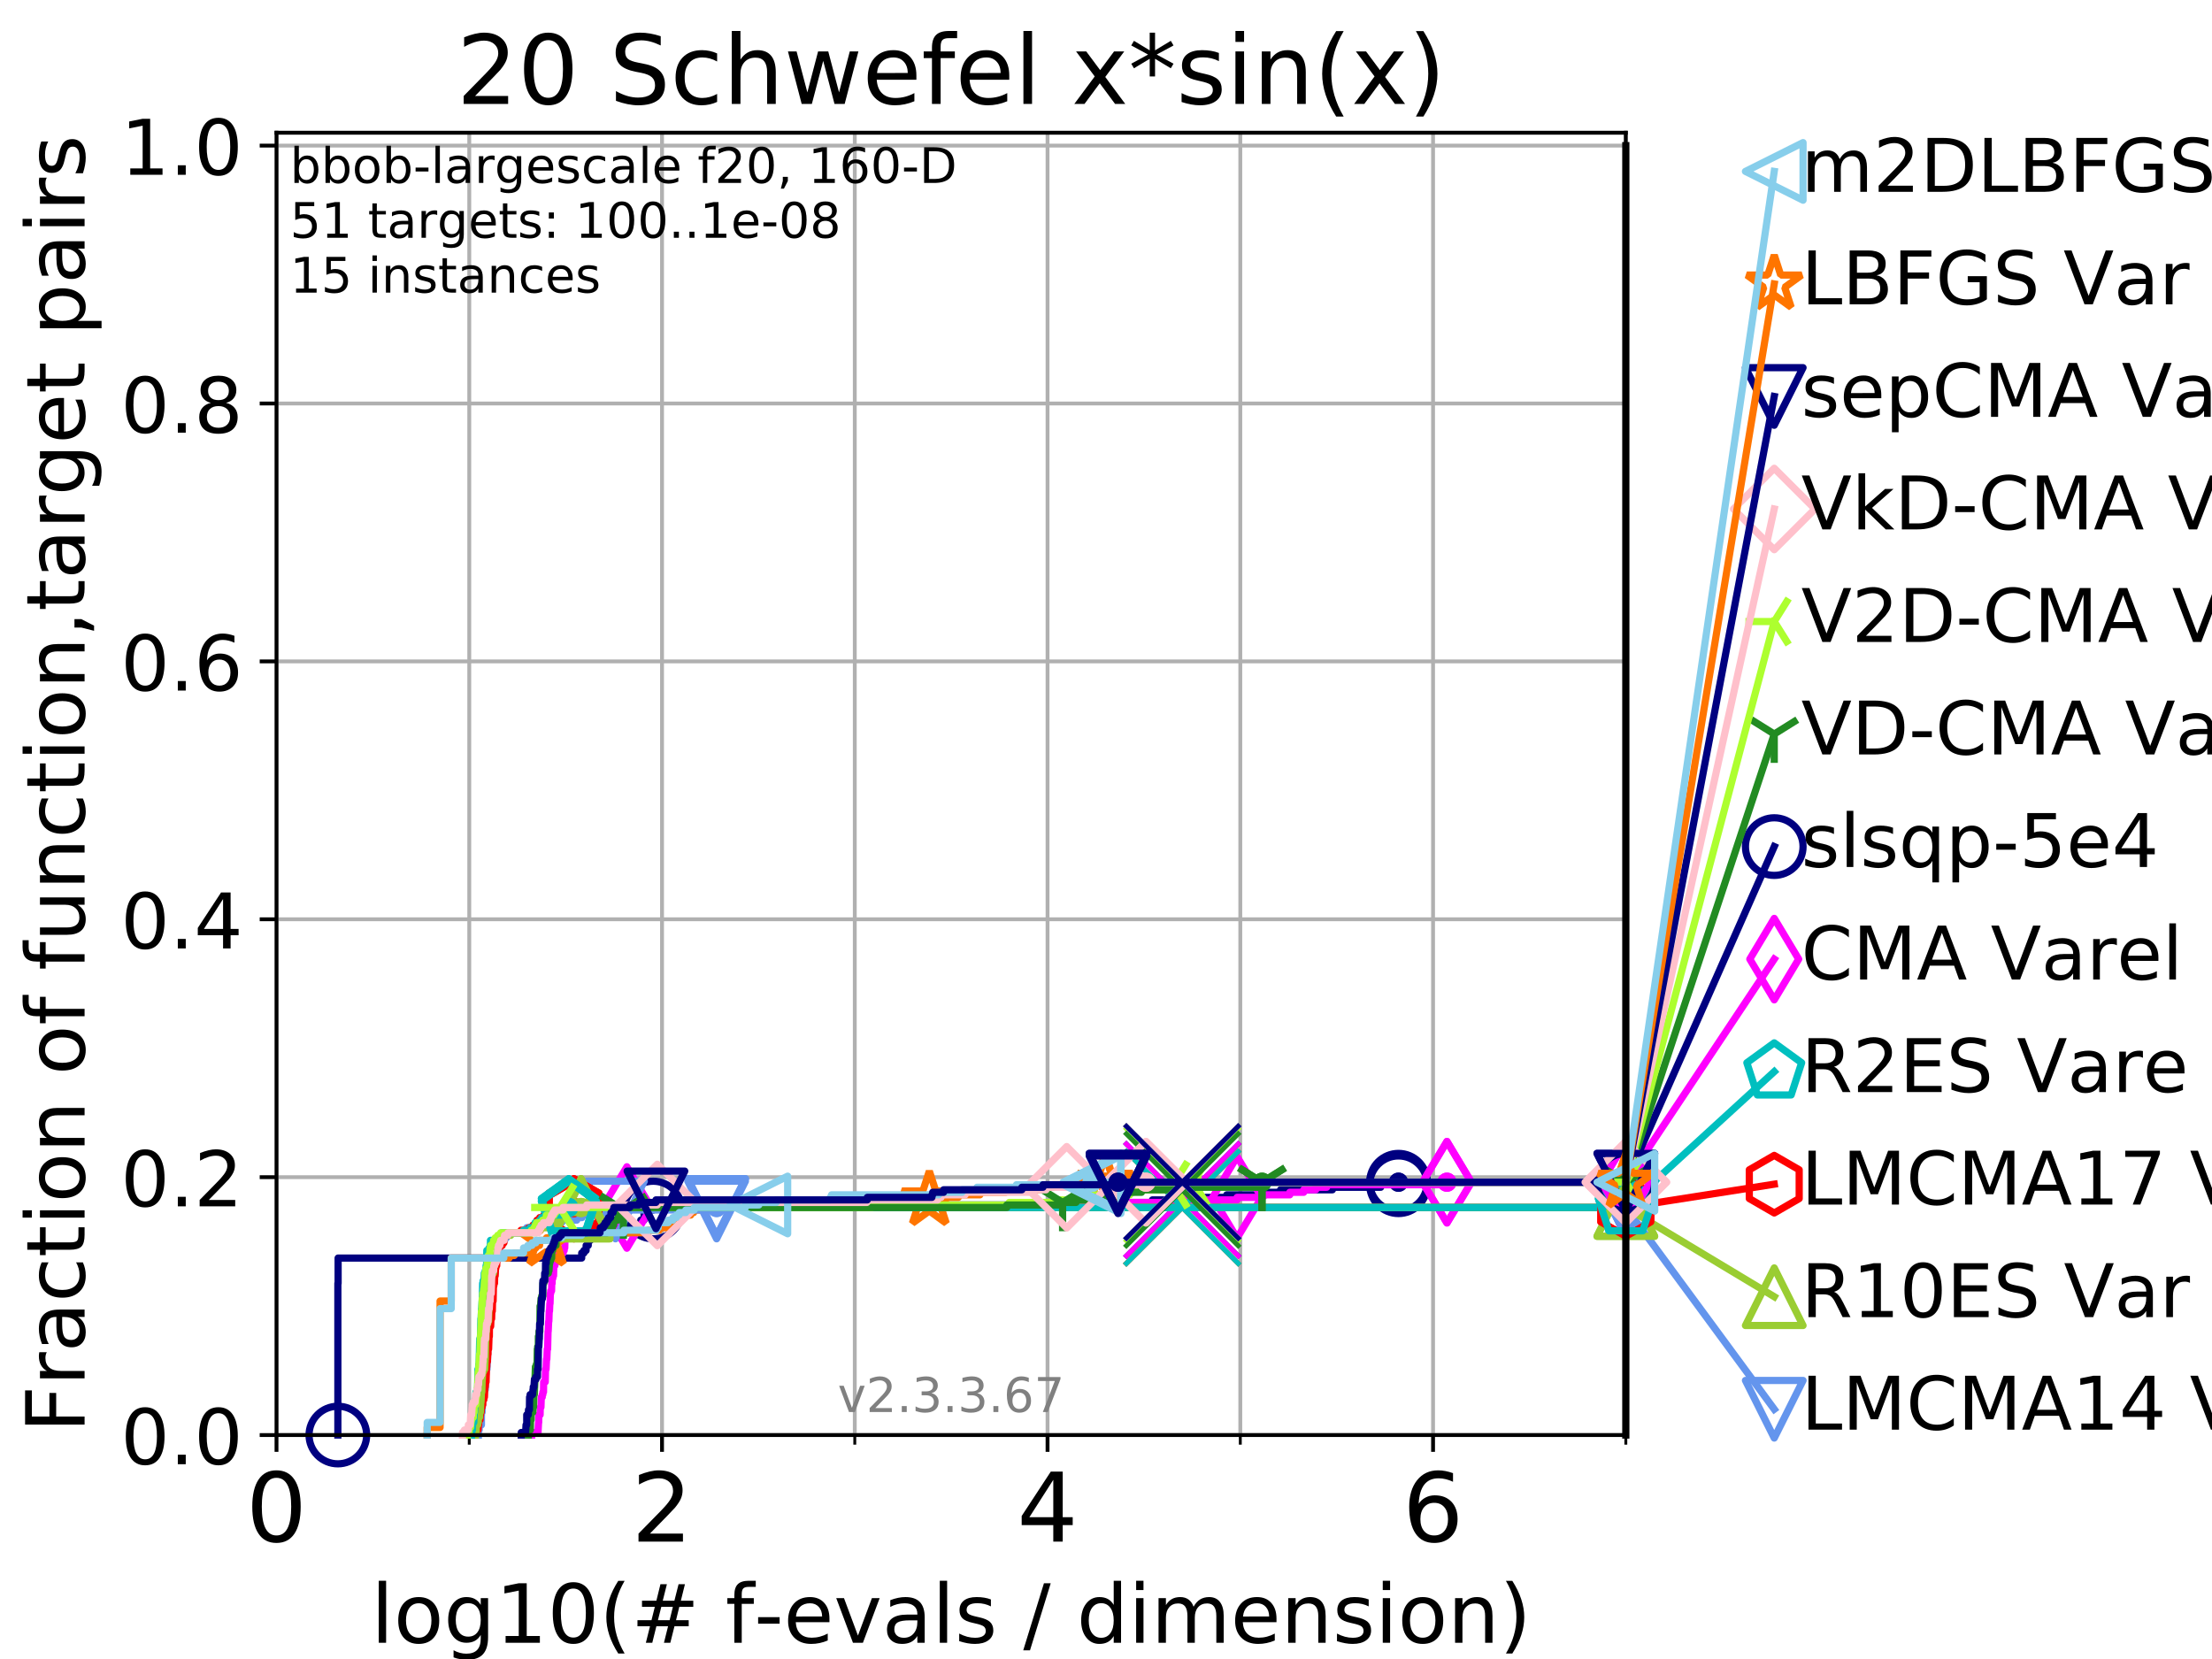 <?xml version="1.0" encoding="utf-8" standalone="no"?>
<!DOCTYPE svg PUBLIC "-//W3C//DTD SVG 1.1//EN"
  "http://www.w3.org/Graphics/SVG/1.1/DTD/svg11.dtd">
<!-- Created with matplotlib (https://matplotlib.org/) -->
<svg height="345.6pt" version="1.1" viewBox="0 0 460.8 345.6" width="460.8pt" xmlns="http://www.w3.org/2000/svg" xmlns:xlink="http://www.w3.org/1999/xlink">
 <defs>
  <style type="text/css">
*{stroke-linecap:butt;stroke-linejoin:round;}
  </style>
 </defs>
 <g id="figure_1">
  <g id="patch_1">
   <path d="M 0 345.6 
L 460.8 345.6 
L 460.8 0 
L 0 0 
z
" style="fill:#ffffff;"/>
  </g>
  <g id="axes_1">
   <g id="patch_2">
    <path d="M 57.6 298.944 
L 338.688 298.944 
L 338.688 27.648 
L 57.6 27.648 
z
" style="fill:#ffffff;"/>
   </g>
   <g id="matplotlib.axis_1">
    <g id="xtick_1">
     <g id="line2d_1">
      <path clip-path="url(#pa2a22c86ec)" d="M 57.6 298.944 
L 57.6 27.648 
" style="fill:none;stroke:#b0b0b0;stroke-linecap:square;stroke-width:0.8;"/>
     </g>
     <g id="line2d_2">
      <defs>
       <path d="M 0 0 
L 0 3.5 
" id="m534e1b3b5f" style="stroke:#000000;stroke-width:0.8;"/>
      </defs>
      <g>
       <use style="stroke:#000000;stroke-width:0.8;" x="57.6" xlink:href="#m534e1b3b5f" y="298.944"/>
      </g>
     </g>
     <g id="text_1">
      <!-- 0 -->
      <defs>
       <path d="M 31.781 66.406 
Q 24.172 66.406 20.328 58.906 
Q 16.5 51.422 16.5 36.375 
Q 16.5 21.391 20.328 13.891 
Q 24.172 6.391 31.781 6.391 
Q 39.453 6.391 43.281 13.891 
Q 47.125 21.391 47.125 36.375 
Q 47.125 51.422 43.281 58.906 
Q 39.453 66.406 31.781 66.406 
z
M 31.781 74.219 
Q 44.047 74.219 50.516 64.516 
Q 56.984 54.828 56.984 36.375 
Q 56.984 17.969 50.516 8.266 
Q 44.047 -1.422 31.781 -1.422 
Q 19.531 -1.422 13.062 8.266 
Q 6.594 17.969 6.594 36.375 
Q 6.594 54.828 13.062 64.516 
Q 19.531 74.219 31.781 74.219 
z
" id="DejaVuSans-48"/>
      </defs>
      <g transform="translate(51.237 321.141)scale(0.2 -0.2)">
       <use xlink:href="#DejaVuSans-48"/>
      </g>
     </g>
    </g>
    <g id="xtick_2">
     <g id="line2d_3">
      <path clip-path="url(#pa2a22c86ec)" d="M 137.911 298.944 
L 137.911 27.648 
" style="fill:none;stroke:#b0b0b0;stroke-linecap:square;stroke-width:0.8;"/>
     </g>
     <g id="line2d_4">
      <g>
       <use style="stroke:#000000;stroke-width:0.8;" x="137.911" xlink:href="#m534e1b3b5f" y="298.944"/>
      </g>
     </g>
     <g id="text_2">
      <!-- 2 -->
      <defs>
       <path d="M 19.188 8.297 
L 53.609 8.297 
L 53.609 0 
L 7.328 0 
L 7.328 8.297 
Q 12.938 14.109 22.625 23.891 
Q 32.328 33.688 34.812 36.531 
Q 39.547 41.844 41.422 45.531 
Q 43.312 49.219 43.312 52.781 
Q 43.312 58.594 39.234 62.25 
Q 35.156 65.922 28.609 65.922 
Q 23.969 65.922 18.812 64.312 
Q 13.672 62.703 7.812 59.422 
L 7.812 69.391 
Q 13.766 71.781 18.938 73 
Q 24.125 74.219 28.422 74.219 
Q 39.75 74.219 46.484 68.547 
Q 53.219 62.891 53.219 53.422 
Q 53.219 48.922 51.531 44.891 
Q 49.859 40.875 45.406 35.406 
Q 44.188 33.984 37.641 27.219 
Q 31.109 20.453 19.188 8.297 
z
" id="DejaVuSans-50"/>
      </defs>
      <g transform="translate(131.548 321.141)scale(0.2 -0.2)">
       <use xlink:href="#DejaVuSans-50"/>
      </g>
     </g>
    </g>
    <g id="xtick_3">
     <g id="line2d_5">
      <path clip-path="url(#pa2a22c86ec)" d="M 218.222 298.944 
L 218.222 27.648 
" style="fill:none;stroke:#b0b0b0;stroke-linecap:square;stroke-width:0.8;"/>
     </g>
     <g id="line2d_6">
      <g>
       <use style="stroke:#000000;stroke-width:0.8;" x="218.222" xlink:href="#m534e1b3b5f" y="298.944"/>
      </g>
     </g>
     <g id="text_3">
      <!-- 4 -->
      <defs>
       <path d="M 37.797 64.312 
L 12.891 25.391 
L 37.797 25.391 
z
M 35.203 72.906 
L 47.609 72.906 
L 47.609 25.391 
L 58.016 25.391 
L 58.016 17.188 
L 47.609 17.188 
L 47.609 0 
L 37.797 0 
L 37.797 17.188 
L 4.891 17.188 
L 4.891 26.703 
z
" id="DejaVuSans-52"/>
      </defs>
      <g transform="translate(211.859 321.141)scale(0.2 -0.2)">
       <use xlink:href="#DejaVuSans-52"/>
      </g>
     </g>
    </g>
    <g id="xtick_4">
     <g id="line2d_7">
      <path clip-path="url(#pa2a22c86ec)" d="M 298.533 298.944 
L 298.533 27.648 
" style="fill:none;stroke:#b0b0b0;stroke-linecap:square;stroke-width:0.8;"/>
     </g>
     <g id="line2d_8">
      <g>
       <use style="stroke:#000000;stroke-width:0.8;" x="298.533" xlink:href="#m534e1b3b5f" y="298.944"/>
      </g>
     </g>
     <g id="text_4">
      <!-- 6 -->
      <defs>
       <path d="M 33.016 40.375 
Q 26.375 40.375 22.484 35.828 
Q 18.609 31.297 18.609 23.391 
Q 18.609 15.531 22.484 10.953 
Q 26.375 6.391 33.016 6.391 
Q 39.656 6.391 43.531 10.953 
Q 47.406 15.531 47.406 23.391 
Q 47.406 31.297 43.531 35.828 
Q 39.656 40.375 33.016 40.375 
z
M 52.594 71.297 
L 52.594 62.312 
Q 48.875 64.062 45.094 64.984 
Q 41.312 65.922 37.594 65.922 
Q 27.828 65.922 22.672 59.328 
Q 17.531 52.734 16.797 39.406 
Q 19.672 43.656 24.016 45.922 
Q 28.375 48.188 33.594 48.188 
Q 44.578 48.188 50.953 41.516 
Q 57.328 34.859 57.328 23.391 
Q 57.328 12.156 50.688 5.359 
Q 44.047 -1.422 33.016 -1.422 
Q 20.359 -1.422 13.672 8.266 
Q 6.984 17.969 6.984 36.375 
Q 6.984 53.656 15.188 63.938 
Q 23.391 74.219 37.203 74.219 
Q 40.922 74.219 44.703 73.484 
Q 48.484 72.75 52.594 71.297 
z
" id="DejaVuSans-54"/>
      </defs>
      <g transform="translate(292.17 321.141)scale(0.2 -0.2)">
       <use xlink:href="#DejaVuSans-54"/>
      </g>
     </g>
    </g>
    <g id="xtick_5">
     <g id="line2d_9">
      <path clip-path="url(#pa2a22c86ec)" d="M 97.755 298.944 
L 97.755 27.648 
" style="fill:none;stroke:#b0b0b0;stroke-linecap:square;stroke-width:0.8;"/>
     </g>
     <g id="line2d_10">
      <defs>
       <path d="M 0 0 
L 0 2 
" id="m3a9a3de0ea" style="stroke:#000000;stroke-width:0.6;"/>
      </defs>
      <g>
       <use style="stroke:#000000;stroke-width:0.6;" x="97.755" xlink:href="#m3a9a3de0ea" y="298.944"/>
      </g>
     </g>
    </g>
    <g id="xtick_6">
     <g id="line2d_11">
      <path clip-path="url(#pa2a22c86ec)" d="M 178.066 298.944 
L 178.066 27.648 
" style="fill:none;stroke:#b0b0b0;stroke-linecap:square;stroke-width:0.8;"/>
     </g>
     <g id="line2d_12">
      <g>
       <use style="stroke:#000000;stroke-width:0.6;" x="178.066" xlink:href="#m3a9a3de0ea" y="298.944"/>
      </g>
     </g>
    </g>
    <g id="xtick_7">
     <g id="line2d_13">
      <path clip-path="url(#pa2a22c86ec)" d="M 258.377 298.944 
L 258.377 27.648 
" style="fill:none;stroke:#b0b0b0;stroke-linecap:square;stroke-width:0.8;"/>
     </g>
     <g id="line2d_14">
      <g>
       <use style="stroke:#000000;stroke-width:0.6;" x="258.377" xlink:href="#m3a9a3de0ea" y="298.944"/>
      </g>
     </g>
    </g>
    <g id="xtick_8">
     <g id="line2d_15">
      <path clip-path="url(#pa2a22c86ec)" d="M 338.688 298.944 
L 338.688 27.648 
" style="fill:none;stroke:#b0b0b0;stroke-linecap:square;stroke-width:0.8;"/>
     </g>
     <g id="line2d_16">
      <g>
       <use style="stroke:#000000;stroke-width:0.6;" x="338.688" xlink:href="#m3a9a3de0ea" y="298.944"/>
      </g>
     </g>
    </g>
    <g id="text_5">
     <!-- log10(# f-evals / dimension) -->
     <defs>
      <path d="M 9.422 75.984 
L 18.406 75.984 
L 18.406 0 
L 9.422 0 
z
" id="DejaVuSans-108"/>
      <path d="M 30.609 48.391 
Q 23.391 48.391 19.188 42.75 
Q 14.984 37.109 14.984 27.297 
Q 14.984 17.484 19.156 11.844 
Q 23.344 6.203 30.609 6.203 
Q 37.797 6.203 41.984 11.859 
Q 46.188 17.531 46.188 27.297 
Q 46.188 37.016 41.984 42.703 
Q 37.797 48.391 30.609 48.391 
z
M 30.609 56 
Q 42.328 56 49.016 48.375 
Q 55.719 40.766 55.719 27.297 
Q 55.719 13.875 49.016 6.219 
Q 42.328 -1.422 30.609 -1.422 
Q 18.844 -1.422 12.172 6.219 
Q 5.516 13.875 5.516 27.297 
Q 5.516 40.766 12.172 48.375 
Q 18.844 56 30.609 56 
z
" id="DejaVuSans-111"/>
      <path d="M 45.406 27.984 
Q 45.406 37.75 41.375 43.109 
Q 37.359 48.484 30.078 48.484 
Q 22.859 48.484 18.828 43.109 
Q 14.797 37.75 14.797 27.984 
Q 14.797 18.266 18.828 12.891 
Q 22.859 7.516 30.078 7.516 
Q 37.359 7.516 41.375 12.891 
Q 45.406 18.266 45.406 27.984 
z
M 54.391 6.781 
Q 54.391 -7.172 48.188 -13.984 
Q 42 -20.797 29.203 -20.797 
Q 24.469 -20.797 20.266 -20.094 
Q 16.062 -19.391 12.109 -17.922 
L 12.109 -9.188 
Q 16.062 -11.328 19.922 -12.344 
Q 23.781 -13.375 27.781 -13.375 
Q 36.625 -13.375 41.016 -8.766 
Q 45.406 -4.156 45.406 5.172 
L 45.406 9.625 
Q 42.625 4.781 38.281 2.391 
Q 33.938 0 27.875 0 
Q 17.828 0 11.672 7.656 
Q 5.516 15.328 5.516 27.984 
Q 5.516 40.672 11.672 48.328 
Q 17.828 56 27.875 56 
Q 33.938 56 38.281 53.609 
Q 42.625 51.219 45.406 46.391 
L 45.406 54.688 
L 54.391 54.688 
z
" id="DejaVuSans-103"/>
      <path d="M 12.406 8.297 
L 28.516 8.297 
L 28.516 63.922 
L 10.984 60.406 
L 10.984 69.391 
L 28.422 72.906 
L 38.281 72.906 
L 38.281 8.297 
L 54.391 8.297 
L 54.391 0 
L 12.406 0 
z
" id="DejaVuSans-49"/>
      <path d="M 31 75.875 
Q 24.469 64.656 21.281 53.656 
Q 18.109 42.672 18.109 31.391 
Q 18.109 20.125 21.312 9.062 
Q 24.516 -2 31 -13.188 
L 23.188 -13.188 
Q 15.875 -1.703 12.234 9.375 
Q 8.594 20.453 8.594 31.391 
Q 8.594 42.281 12.203 53.312 
Q 15.828 64.359 23.188 75.875 
z
" id="DejaVuSans-40"/>
      <path d="M 51.125 44 
L 36.922 44 
L 32.812 27.688 
L 47.125 27.688 
z
M 43.797 71.781 
L 38.719 51.516 
L 52.984 51.516 
L 58.109 71.781 
L 65.922 71.781 
L 60.891 51.516 
L 76.125 51.516 
L 76.125 44 
L 58.984 44 
L 54.984 27.688 
L 70.516 27.688 
L 70.516 20.219 
L 53.078 20.219 
L 48 0 
L 40.188 0 
L 45.219 20.219 
L 30.906 20.219 
L 25.875 0 
L 18.016 0 
L 23.094 20.219 
L 7.719 20.219 
L 7.719 27.688 
L 24.906 27.688 
L 29 44 
L 13.281 44 
L 13.281 51.516 
L 30.906 51.516 
L 35.891 71.781 
z
" id="DejaVuSans-35"/>
      <path id="DejaVuSans-32"/>
      <path d="M 37.109 75.984 
L 37.109 68.5 
L 28.516 68.5 
Q 23.688 68.5 21.797 66.547 
Q 19.922 64.594 19.922 59.516 
L 19.922 54.688 
L 34.719 54.688 
L 34.719 47.703 
L 19.922 47.703 
L 19.922 0 
L 10.891 0 
L 10.891 47.703 
L 2.297 47.703 
L 2.297 54.688 
L 10.891 54.688 
L 10.891 58.5 
Q 10.891 67.625 15.141 71.797 
Q 19.391 75.984 28.609 75.984 
z
" id="DejaVuSans-102"/>
      <path d="M 4.891 31.391 
L 31.203 31.391 
L 31.203 23.391 
L 4.891 23.391 
z
" id="DejaVuSans-45"/>
      <path d="M 56.203 29.594 
L 56.203 25.203 
L 14.891 25.203 
Q 15.484 15.922 20.484 11.062 
Q 25.484 6.203 34.422 6.203 
Q 39.594 6.203 44.453 7.469 
Q 49.312 8.734 54.109 11.281 
L 54.109 2.781 
Q 49.266 0.734 44.188 -0.344 
Q 39.109 -1.422 33.891 -1.422 
Q 20.797 -1.422 13.156 6.188 
Q 5.516 13.812 5.516 26.812 
Q 5.516 40.234 12.766 48.109 
Q 20.016 56 32.328 56 
Q 43.359 56 49.781 48.891 
Q 56.203 41.797 56.203 29.594 
z
M 47.219 32.234 
Q 47.125 39.594 43.094 43.984 
Q 39.062 48.391 32.422 48.391 
Q 24.906 48.391 20.391 44.141 
Q 15.875 39.891 15.188 32.172 
z
" id="DejaVuSans-101"/>
      <path d="M 2.984 54.688 
L 12.5 54.688 
L 29.594 8.797 
L 46.688 54.688 
L 56.203 54.688 
L 35.688 0 
L 23.484 0 
z
" id="DejaVuSans-118"/>
      <path d="M 34.281 27.484 
Q 23.391 27.484 19.188 25 
Q 14.984 22.516 14.984 16.5 
Q 14.984 11.719 18.141 8.906 
Q 21.297 6.109 26.703 6.109 
Q 34.188 6.109 38.703 11.406 
Q 43.219 16.703 43.219 25.484 
L 43.219 27.484 
z
M 52.203 31.203 
L 52.203 0 
L 43.219 0 
L 43.219 8.297 
Q 40.141 3.328 35.547 0.953 
Q 30.953 -1.422 24.312 -1.422 
Q 15.922 -1.422 10.953 3.297 
Q 6 8.016 6 15.922 
Q 6 25.141 12.172 29.828 
Q 18.359 34.516 30.609 34.516 
L 43.219 34.516 
L 43.219 35.406 
Q 43.219 41.609 39.141 45 
Q 35.062 48.391 27.688 48.391 
Q 23 48.391 18.547 47.266 
Q 14.109 46.141 10.016 43.891 
L 10.016 52.203 
Q 14.938 54.109 19.578 55.047 
Q 24.219 56 28.609 56 
Q 40.484 56 46.344 49.844 
Q 52.203 43.703 52.203 31.203 
z
" id="DejaVuSans-97"/>
      <path d="M 44.281 53.078 
L 44.281 44.578 
Q 40.484 46.531 36.375 47.5 
Q 32.281 48.484 27.875 48.484 
Q 21.188 48.484 17.844 46.438 
Q 14.5 44.391 14.5 40.281 
Q 14.5 37.156 16.891 35.375 
Q 19.281 33.594 26.516 31.984 
L 29.594 31.297 
Q 39.156 29.25 43.188 25.516 
Q 47.219 21.781 47.219 15.094 
Q 47.219 7.469 41.188 3.016 
Q 35.156 -1.422 24.609 -1.422 
Q 20.219 -1.422 15.453 -0.562 
Q 10.688 0.297 5.422 2 
L 5.422 11.281 
Q 10.406 8.688 15.234 7.391 
Q 20.062 6.109 24.812 6.109 
Q 31.156 6.109 34.562 8.281 
Q 37.984 10.453 37.984 14.406 
Q 37.984 18.062 35.516 20.016 
Q 33.062 21.969 24.703 23.781 
L 21.578 24.516 
Q 13.234 26.266 9.516 29.906 
Q 5.812 33.547 5.812 39.891 
Q 5.812 47.609 11.281 51.797 
Q 16.75 56 26.812 56 
Q 31.781 56 36.172 55.266 
Q 40.578 54.547 44.281 53.078 
z
" id="DejaVuSans-115"/>
      <path d="M 25.391 72.906 
L 33.688 72.906 
L 8.297 -9.281 
L 0 -9.281 
z
" id="DejaVuSans-47"/>
      <path d="M 45.406 46.391 
L 45.406 75.984 
L 54.391 75.984 
L 54.391 0 
L 45.406 0 
L 45.406 8.203 
Q 42.578 3.328 38.25 0.953 
Q 33.938 -1.422 27.875 -1.422 
Q 17.969 -1.422 11.734 6.484 
Q 5.516 14.406 5.516 27.297 
Q 5.516 40.188 11.734 48.094 
Q 17.969 56 27.875 56 
Q 33.938 56 38.25 53.625 
Q 42.578 51.266 45.406 46.391 
z
M 14.797 27.297 
Q 14.797 17.391 18.875 11.75 
Q 22.953 6.109 30.078 6.109 
Q 37.203 6.109 41.297 11.75 
Q 45.406 17.391 45.406 27.297 
Q 45.406 37.203 41.297 42.844 
Q 37.203 48.484 30.078 48.484 
Q 22.953 48.484 18.875 42.844 
Q 14.797 37.203 14.797 27.297 
z
" id="DejaVuSans-100"/>
      <path d="M 9.422 54.688 
L 18.406 54.688 
L 18.406 0 
L 9.422 0 
z
M 9.422 75.984 
L 18.406 75.984 
L 18.406 64.594 
L 9.422 64.594 
z
" id="DejaVuSans-105"/>
      <path d="M 52 44.188 
Q 55.375 50.25 60.062 53.125 
Q 64.75 56 71.094 56 
Q 79.641 56 84.281 50.016 
Q 88.922 44.047 88.922 33.016 
L 88.922 0 
L 79.891 0 
L 79.891 32.719 
Q 79.891 40.578 77.094 44.375 
Q 74.312 48.188 68.609 48.188 
Q 61.625 48.188 57.562 43.547 
Q 53.516 38.922 53.516 30.906 
L 53.516 0 
L 44.484 0 
L 44.484 32.719 
Q 44.484 40.625 41.703 44.406 
Q 38.922 48.188 33.109 48.188 
Q 26.219 48.188 22.156 43.531 
Q 18.109 38.875 18.109 30.906 
L 18.109 0 
L 9.078 0 
L 9.078 54.688 
L 18.109 54.688 
L 18.109 46.188 
Q 21.188 51.219 25.484 53.609 
Q 29.781 56 35.688 56 
Q 41.656 56 45.828 52.969 
Q 50 49.953 52 44.188 
z
" id="DejaVuSans-109"/>
      <path d="M 54.891 33.016 
L 54.891 0 
L 45.906 0 
L 45.906 32.719 
Q 45.906 40.484 42.875 44.328 
Q 39.844 48.188 33.797 48.188 
Q 26.516 48.188 22.312 43.547 
Q 18.109 38.922 18.109 30.906 
L 18.109 0 
L 9.078 0 
L 9.078 54.688 
L 18.109 54.688 
L 18.109 46.188 
Q 21.344 51.125 25.703 53.562 
Q 30.078 56 35.797 56 
Q 45.219 56 50.047 50.172 
Q 54.891 44.344 54.891 33.016 
z
" id="DejaVuSans-110"/>
      <path d="M 8.016 75.875 
L 15.828 75.875 
Q 23.141 64.359 26.781 53.312 
Q 30.422 42.281 30.422 31.391 
Q 30.422 20.453 26.781 9.375 
Q 23.141 -1.703 15.828 -13.188 
L 8.016 -13.188 
Q 14.5 -2 17.703 9.062 
Q 20.906 20.125 20.906 31.391 
Q 20.906 42.672 17.703 53.656 
Q 14.5 64.656 8.016 75.875 
z
" id="DejaVuSans-41"/>
     </defs>
     <g transform="translate(77.303 342.218)scale(0.17 -0.17)">
      <use xlink:href="#DejaVuSans-108"/>
      <use x="27.783" xlink:href="#DejaVuSans-111"/>
      <use x="88.965" xlink:href="#DejaVuSans-103"/>
      <use x="152.441" xlink:href="#DejaVuSans-49"/>
      <use x="216.064" xlink:href="#DejaVuSans-48"/>
      <use x="279.688" xlink:href="#DejaVuSans-40"/>
      <use x="318.701" xlink:href="#DejaVuSans-35"/>
      <use x="402.49" xlink:href="#DejaVuSans-32"/>
      <use x="434.277" xlink:href="#DejaVuSans-102"/>
      <use x="469.404" xlink:href="#DejaVuSans-45"/>
      <use x="505.488" xlink:href="#DejaVuSans-101"/>
      <use x="567.012" xlink:href="#DejaVuSans-118"/>
      <use x="626.191" xlink:href="#DejaVuSans-97"/>
      <use x="687.471" xlink:href="#DejaVuSans-108"/>
      <use x="715.254" xlink:href="#DejaVuSans-115"/>
      <use x="767.354" xlink:href="#DejaVuSans-32"/>
      <use x="799.141" xlink:href="#DejaVuSans-47"/>
      <use x="832.832" xlink:href="#DejaVuSans-32"/>
      <use x="864.619" xlink:href="#DejaVuSans-100"/>
      <use x="928.096" xlink:href="#DejaVuSans-105"/>
      <use x="955.879" xlink:href="#DejaVuSans-109"/>
      <use x="1053.291" xlink:href="#DejaVuSans-101"/>
      <use x="1114.814" xlink:href="#DejaVuSans-110"/>
      <use x="1178.193" xlink:href="#DejaVuSans-115"/>
      <use x="1230.293" xlink:href="#DejaVuSans-105"/>
      <use x="1258.076" xlink:href="#DejaVuSans-111"/>
      <use x="1319.258" xlink:href="#DejaVuSans-110"/>
      <use x="1382.637" xlink:href="#DejaVuSans-41"/>
     </g>
    </g>
   </g>
   <g id="matplotlib.axis_2">
    <g id="ytick_1">
     <g id="line2d_17">
      <path clip-path="url(#pa2a22c86ec)" d="M 57.6 298.944 
L 338.688 298.944 
" style="fill:none;stroke:#b0b0b0;stroke-linecap:square;stroke-width:0.8;"/>
     </g>
     <g id="line2d_18">
      <defs>
       <path d="M 0 0 
L -3.5 0 
" id="m184fc113a4" style="stroke:#000000;stroke-width:0.8;"/>
      </defs>
      <g>
       <use style="stroke:#000000;stroke-width:0.8;" x="57.6" xlink:href="#m184fc113a4" y="298.944"/>
      </g>
     </g>
     <g id="text_6">
      <!-- 0.0 -->
      <defs>
       <path d="M 10.688 12.406 
L 21 12.406 
L 21 0 
L 10.688 0 
z
" id="DejaVuSans-46"/>
      </defs>
      <g transform="translate(25.155 305.023)scale(0.16 -0.16)">
       <use xlink:href="#DejaVuSans-48"/>
       <use x="63.623" xlink:href="#DejaVuSans-46"/>
       <use x="95.41" xlink:href="#DejaVuSans-48"/>
      </g>
     </g>
    </g>
    <g id="ytick_2">
     <g id="line2d_19">
      <path clip-path="url(#pa2a22c86ec)" d="M 57.6 245.222 
L 338.688 245.222 
" style="fill:none;stroke:#b0b0b0;stroke-linecap:square;stroke-width:0.8;"/>
     </g>
     <g id="line2d_20">
      <g>
       <use style="stroke:#000000;stroke-width:0.8;" x="57.6" xlink:href="#m184fc113a4" y="245.222"/>
      </g>
     </g>
     <g id="text_7">
      <!-- 0.2 -->
      <g transform="translate(25.155 251.301)scale(0.16 -0.16)">
       <use xlink:href="#DejaVuSans-48"/>
       <use x="63.623" xlink:href="#DejaVuSans-46"/>
       <use x="95.41" xlink:href="#DejaVuSans-50"/>
      </g>
     </g>
    </g>
    <g id="ytick_3">
     <g id="line2d_21">
      <path clip-path="url(#pa2a22c86ec)" d="M 57.6 191.5 
L 338.688 191.5 
" style="fill:none;stroke:#b0b0b0;stroke-linecap:square;stroke-width:0.8;"/>
     </g>
     <g id="line2d_22">
      <g>
       <use style="stroke:#000000;stroke-width:0.8;" x="57.6" xlink:href="#m184fc113a4" y="191.5"/>
      </g>
     </g>
     <g id="text_8">
      <!-- 0.4 -->
      <g transform="translate(25.155 197.579)scale(0.16 -0.16)">
       <use xlink:href="#DejaVuSans-48"/>
       <use x="63.623" xlink:href="#DejaVuSans-46"/>
       <use x="95.41" xlink:href="#DejaVuSans-52"/>
      </g>
     </g>
    </g>
    <g id="ytick_4">
     <g id="line2d_23">
      <path clip-path="url(#pa2a22c86ec)" d="M 57.6 137.778 
L 338.688 137.778 
" style="fill:none;stroke:#b0b0b0;stroke-linecap:square;stroke-width:0.8;"/>
     </g>
     <g id="line2d_24">
      <g>
       <use style="stroke:#000000;stroke-width:0.8;" x="57.6" xlink:href="#m184fc113a4" y="137.778"/>
      </g>
     </g>
     <g id="text_9">
      <!-- 0.6 -->
      <g transform="translate(25.155 143.857)scale(0.16 -0.16)">
       <use xlink:href="#DejaVuSans-48"/>
       <use x="63.623" xlink:href="#DejaVuSans-46"/>
       <use x="95.41" xlink:href="#DejaVuSans-54"/>
      </g>
     </g>
    </g>
    <g id="ytick_5">
     <g id="line2d_25">
      <path clip-path="url(#pa2a22c86ec)" d="M 57.6 84.056 
L 338.688 84.056 
" style="fill:none;stroke:#b0b0b0;stroke-linecap:square;stroke-width:0.8;"/>
     </g>
     <g id="line2d_26">
      <g>
       <use style="stroke:#000000;stroke-width:0.8;" x="57.6" xlink:href="#m184fc113a4" y="84.056"/>
      </g>
     </g>
     <g id="text_10">
      <!-- 0.8 -->
      <defs>
       <path d="M 31.781 34.625 
Q 24.75 34.625 20.719 30.859 
Q 16.703 27.094 16.703 20.516 
Q 16.703 13.922 20.719 10.156 
Q 24.75 6.391 31.781 6.391 
Q 38.812 6.391 42.859 10.172 
Q 46.922 13.969 46.922 20.516 
Q 46.922 27.094 42.891 30.859 
Q 38.875 34.625 31.781 34.625 
z
M 21.922 38.812 
Q 15.578 40.375 12.031 44.719 
Q 8.5 49.078 8.5 55.328 
Q 8.5 64.062 14.719 69.141 
Q 20.953 74.219 31.781 74.219 
Q 42.672 74.219 48.875 69.141 
Q 55.078 64.062 55.078 55.328 
Q 55.078 49.078 51.531 44.719 
Q 48 40.375 41.703 38.812 
Q 48.828 37.156 52.797 32.312 
Q 56.781 27.484 56.781 20.516 
Q 56.781 9.906 50.312 4.234 
Q 43.844 -1.422 31.781 -1.422 
Q 19.734 -1.422 13.25 4.234 
Q 6.781 9.906 6.781 20.516 
Q 6.781 27.484 10.781 32.312 
Q 14.797 37.156 21.922 38.812 
z
M 18.312 54.391 
Q 18.312 48.734 21.844 45.562 
Q 25.391 42.391 31.781 42.391 
Q 38.141 42.391 41.719 45.562 
Q 45.312 48.734 45.312 54.391 
Q 45.312 60.062 41.719 63.234 
Q 38.141 66.406 31.781 66.406 
Q 25.391 66.406 21.844 63.234 
Q 18.312 60.062 18.312 54.391 
z
" id="DejaVuSans-56"/>
      </defs>
      <g transform="translate(25.155 90.135)scale(0.16 -0.16)">
       <use xlink:href="#DejaVuSans-48"/>
       <use x="63.623" xlink:href="#DejaVuSans-46"/>
       <use x="95.41" xlink:href="#DejaVuSans-56"/>
      </g>
     </g>
    </g>
    <g id="ytick_6">
     <g id="line2d_27">
      <path clip-path="url(#pa2a22c86ec)" d="M 57.6 30.334 
L 338.688 30.334 
" style="fill:none;stroke:#b0b0b0;stroke-linecap:square;stroke-width:0.8;"/>
     </g>
     <g id="line2d_28">
      <g>
       <use style="stroke:#000000;stroke-width:0.8;" x="57.6" xlink:href="#m184fc113a4" y="30.334"/>
      </g>
     </g>
     <g id="text_11">
      <!-- 1.0 -->
      <g transform="translate(25.155 36.413)scale(0.16 -0.16)">
       <use xlink:href="#DejaVuSans-49"/>
       <use x="63.623" xlink:href="#DejaVuSans-46"/>
       <use x="95.41" xlink:href="#DejaVuSans-48"/>
      </g>
     </g>
    </g>
    <g id="text_12">
     <!-- Fraction of function,target pairs -->
     <defs>
      <path d="M 9.812 72.906 
L 51.703 72.906 
L 51.703 64.594 
L 19.672 64.594 
L 19.672 43.109 
L 48.578 43.109 
L 48.578 34.812 
L 19.672 34.812 
L 19.672 0 
L 9.812 0 
z
" id="DejaVuSans-70"/>
      <path d="M 41.109 46.297 
Q 39.594 47.172 37.812 47.578 
Q 36.031 48 33.891 48 
Q 26.266 48 22.188 43.047 
Q 18.109 38.094 18.109 28.812 
L 18.109 0 
L 9.078 0 
L 9.078 54.688 
L 18.109 54.688 
L 18.109 46.188 
Q 20.953 51.172 25.484 53.578 
Q 30.031 56 36.531 56 
Q 37.453 56 38.578 55.875 
Q 39.703 55.766 41.062 55.516 
z
" id="DejaVuSans-114"/>
      <path d="M 48.781 52.594 
L 48.781 44.188 
Q 44.969 46.297 41.141 47.344 
Q 37.312 48.391 33.406 48.391 
Q 24.656 48.391 19.812 42.844 
Q 14.984 37.312 14.984 27.297 
Q 14.984 17.281 19.812 11.734 
Q 24.656 6.203 33.406 6.203 
Q 37.312 6.203 41.141 7.25 
Q 44.969 8.297 48.781 10.406 
L 48.781 2.094 
Q 45.016 0.344 40.984 -0.531 
Q 36.969 -1.422 32.422 -1.422 
Q 20.062 -1.422 12.781 6.344 
Q 5.516 14.109 5.516 27.297 
Q 5.516 40.672 12.859 48.328 
Q 20.219 56 33.016 56 
Q 37.156 56 41.109 55.141 
Q 45.062 54.297 48.781 52.594 
z
" id="DejaVuSans-99"/>
      <path d="M 18.312 70.219 
L 18.312 54.688 
L 36.812 54.688 
L 36.812 47.703 
L 18.312 47.703 
L 18.312 18.016 
Q 18.312 11.328 20.141 9.422 
Q 21.969 7.516 27.594 7.516 
L 36.812 7.516 
L 36.812 0 
L 27.594 0 
Q 17.188 0 13.234 3.875 
Q 9.281 7.766 9.281 18.016 
L 9.281 47.703 
L 2.688 47.703 
L 2.688 54.688 
L 9.281 54.688 
L 9.281 70.219 
z
" id="DejaVuSans-116"/>
      <path d="M 8.5 21.578 
L 8.5 54.688 
L 17.484 54.688 
L 17.484 21.922 
Q 17.484 14.156 20.5 10.266 
Q 23.531 6.391 29.594 6.391 
Q 36.859 6.391 41.078 11.031 
Q 45.312 15.672 45.312 23.688 
L 45.312 54.688 
L 54.297 54.688 
L 54.297 0 
L 45.312 0 
L 45.312 8.406 
Q 42.047 3.422 37.719 1 
Q 33.406 -1.422 27.688 -1.422 
Q 18.266 -1.422 13.375 4.438 
Q 8.5 10.297 8.5 21.578 
z
M 31.109 56 
z
" id="DejaVuSans-117"/>
      <path d="M 11.719 12.406 
L 22.016 12.406 
L 22.016 4 
L 14.016 -11.625 
L 7.719 -11.625 
L 11.719 4 
z
" id="DejaVuSans-44"/>
      <path d="M 18.109 8.203 
L 18.109 -20.797 
L 9.078 -20.797 
L 9.078 54.688 
L 18.109 54.688 
L 18.109 46.391 
Q 20.953 51.266 25.266 53.625 
Q 29.594 56 35.594 56 
Q 45.562 56 51.781 48.094 
Q 58.016 40.188 58.016 27.297 
Q 58.016 14.406 51.781 6.484 
Q 45.562 -1.422 35.594 -1.422 
Q 29.594 -1.422 25.266 0.953 
Q 20.953 3.328 18.109 8.203 
z
M 48.688 27.297 
Q 48.688 37.203 44.609 42.844 
Q 40.531 48.484 33.406 48.484 
Q 26.266 48.484 22.188 42.844 
Q 18.109 37.203 18.109 27.297 
Q 18.109 17.391 22.188 11.75 
Q 26.266 6.109 33.406 6.109 
Q 40.531 6.109 44.609 11.75 
Q 48.688 17.391 48.688 27.297 
z
" id="DejaVuSans-112"/>
     </defs>
     <g transform="translate(17.62 298.435)rotate(-90)scale(0.17 -0.17)">
      <use xlink:href="#DejaVuSans-70"/>
      <use x="57.41" xlink:href="#DejaVuSans-114"/>
      <use x="98.523" xlink:href="#DejaVuSans-97"/>
      <use x="159.803" xlink:href="#DejaVuSans-99"/>
      <use x="214.783" xlink:href="#DejaVuSans-116"/>
      <use x="253.992" xlink:href="#DejaVuSans-105"/>
      <use x="281.775" xlink:href="#DejaVuSans-111"/>
      <use x="342.957" xlink:href="#DejaVuSans-110"/>
      <use x="406.336" xlink:href="#DejaVuSans-32"/>
      <use x="438.123" xlink:href="#DejaVuSans-111"/>
      <use x="499.305" xlink:href="#DejaVuSans-102"/>
      <use x="534.51" xlink:href="#DejaVuSans-32"/>
      <use x="566.297" xlink:href="#DejaVuSans-102"/>
      <use x="601.502" xlink:href="#DejaVuSans-117"/>
      <use x="664.881" xlink:href="#DejaVuSans-110"/>
      <use x="728.26" xlink:href="#DejaVuSans-99"/>
      <use x="783.24" xlink:href="#DejaVuSans-116"/>
      <use x="822.449" xlink:href="#DejaVuSans-105"/>
      <use x="850.232" xlink:href="#DejaVuSans-111"/>
      <use x="911.414" xlink:href="#DejaVuSans-110"/>
      <use x="974.793" xlink:href="#DejaVuSans-44"/>
      <use x="1006.58" xlink:href="#DejaVuSans-116"/>
      <use x="1045.789" xlink:href="#DejaVuSans-97"/>
      <use x="1107.068" xlink:href="#DejaVuSans-114"/>
      <use x="1148.166" xlink:href="#DejaVuSans-103"/>
      <use x="1211.643" xlink:href="#DejaVuSans-101"/>
      <use x="1273.166" xlink:href="#DejaVuSans-116"/>
      <use x="1312.375" xlink:href="#DejaVuSans-32"/>
      <use x="1344.162" xlink:href="#DejaVuSans-112"/>
      <use x="1407.639" xlink:href="#DejaVuSans-97"/>
      <use x="1468.918" xlink:href="#DejaVuSans-105"/>
      <use x="1496.701" xlink:href="#DejaVuSans-114"/>
      <use x="1537.814" xlink:href="#DejaVuSans-115"/>
     </g>
    </g>
   </g>
   <g id="line2d_29">
    <defs>
     <path d="M 0 1.5 
C 0.398 1.5 0.779 1.342 1.061 1.061 
C 1.342 0.779 1.5 0.398 1.5 0 
C 1.5 -0.398 1.342 -0.779 1.061 -1.061 
C 0.779 -1.342 0.398 -1.5 0 -1.5 
C -0.398 -1.5 -0.779 -1.342 -1.061 -1.061 
C -1.342 -0.779 -1.5 -0.398 -1.5 0 
C -1.5 0.398 -1.342 0.779 -1.061 1.061 
C -0.779 1.342 -0.398 1.5 0 1.5 
z
" id="m5683c399f1" style="stroke:#000080;"/>
    </defs>
    <g>
     <use style="fill:#000080;stroke:#000080;" x="291.33" xlink:href="#m5683c399f1" y="246.275"/>
     <use style="fill:#000080;stroke:#000080;" x="291.33" xlink:href="#m5683c399f1" y="246.275"/>
    </g>
   </g>
   <g id="line2d_30">
    <path d="M 70.382 298.944 
L 70.382 267.343 
L 70.435 267.343 
L 70.435 262.076 
L 121.177 262.076 
L 121.177 261.549 
L 121.183 261.549 
L 121.183 261.023 
L 121.646 261.023 
L 121.646 260.496 
L 122.097 260.496 
L 122.097 259.969 
L 122.102 259.969 
L 122.102 259.443 
L 122.542 259.443 
L 122.542 258.916 
L 122.544 258.916 
L 122.544 258.389 
L 122.973 258.389 
L 122.973 257.336 
L 123.404 257.336 
L 123.404 256.809 
L 133.011 256.809 
L 133.011 256.282 
L 133.014 256.282 
L 133.014 255.756 
L 133.016 255.756 
L 133.016 255.229 
L 133.252 255.229 
L 133.252 254.702 
L 133.483 254.702 
L 133.483 254.176 
L 134.165 254.176 
L 134.165 253.649 
L 134.166 253.649 
L 134.166 253.122 
L 134.167 253.122 
L 134.167 252.596 
L 135.037 252.596 
L 135.037 252.069 
L 136.071 252.069 
L 136.071 251.542 
L 165.664 251.542 
L 165.664 251.016 
L 231.602 251.016 
L 231.602 250.489 
L 240.075 250.489 
L 240.075 249.962 
L 246.461 249.962 
L 246.461 249.436 
L 255.546 249.436 
L 255.546 248.909 
L 263.613 248.909 
L 263.613 248.382 
L 266.748 248.382 
L 266.748 247.855 
L 277.566 247.855 
L 277.566 247.329 
L 287.626 247.329 
L 287.626 246.802 
L 291.33 246.802 
L 291.33 246.275 
L 338.688 246.275 
" style="fill:none;stroke:#000080;stroke-linecap:square;stroke-width:1.5;"/>
   </g>
   <g id="line2d_31">
    <defs>
     <path d="M 0 6 
C 1.591 6 3.117 5.368 4.243 4.243 
C 5.368 3.117 6 1.591 6 0 
C 6 -1.591 5.368 -3.117 4.243 -4.243 
C 3.117 -5.368 1.591 -6 0 -6 
C -1.591 -6 -3.117 -5.368 -4.243 -4.243 
C -5.368 -3.117 -6 -1.591 -6 0 
C -6 1.591 -5.368 3.117 -4.243 4.243 
C -3.117 5.368 -1.591 6 0 6 
z
" id="m475d9d3070" style="stroke:#000080;stroke-width:1.5;"/>
    </defs>
    <g>
     <use style="fill-opacity:0;stroke:#000080;stroke-width:1.5;" x="70.382" xlink:href="#m475d9d3070" y="298.944"/>
     <use style="fill-opacity:0;stroke:#000080;stroke-width:1.5;" x="136.071" xlink:href="#m475d9d3070" y="252.069"/>
     <use style="fill-opacity:0;stroke:#000080;stroke-width:1.5;" x="291.33" xlink:href="#m475d9d3070" y="246.802"/>
     <use style="fill-opacity:0;stroke:#000080;stroke-width:1.5;" x="291.33" xlink:href="#m475d9d3070" y="246.275"/>
     <use style="fill-opacity:0;stroke:#000080;stroke-width:1.5;" x="338.688" xlink:href="#m475d9d3070" y="246.275"/>
    </g>
   </g>
   <g id="line2d_32">
    <path style="fill:none;stroke:#000080;stroke-linecap:square;stroke-width:1.5;"/>
    <g/>
   </g>
   <g id="line2d_33">
    <path clip-path="url(#pa2a22c86ec)" d="M 246.291 249.962 
" style="fill:none;stroke:#000080;stroke-linecap:square;stroke-width:1.5;"/>
    <defs>
     <path d="M -12 12 
L 12 -12 
M -12 -12 
L 12 12 
" id="m1d6e4beeab" style="stroke:#000080;"/>
    </defs>
    <g clip-path="url(#pa2a22c86ec)">
     <use style="fill:#000080;stroke:#000080;" x="246.291" xlink:href="#m1d6e4beeab" y="249.962"/>
    </g>
   </g>
   <g id="line2d_34">
    <defs>
     <path d="M 0 1.5 
C 0.398 1.5 0.779 1.342 1.061 1.061 
C 1.342 0.779 1.5 0.398 1.5 0 
C 1.5 -0.398 1.342 -0.779 1.061 -1.061 
C 0.779 -1.342 0.398 -1.5 0 -1.5 
C -0.398 -1.5 -0.779 -1.342 -1.061 -1.061 
C -1.342 -0.779 -1.5 -0.398 -1.5 0 
C -1.5 0.398 -1.342 0.779 -1.061 1.061 
C -0.779 1.342 -0.398 1.5 0 1.5 
z
" id="mdf74c6ece6" style="stroke:#ff00ff;"/>
    </defs>
    <g>
     <use style="fill:#ff00ff;stroke:#ff00ff;" x="301.427" xlink:href="#mdf74c6ece6" y="246.275"/>
     <use style="fill:#ff00ff;stroke:#ff00ff;" x="301.427" xlink:href="#mdf74c6ece6" y="246.275"/>
    </g>
   </g>
   <g id="line2d_35">
    <path d="M 110.746 298.944 
L 110.746 298.417 
L 112.081 298.417 
L 112.19 296.311 
L 112.224 296.311 
L 112.233 294.731 
L 112.516 294.731 
L 112.549 293.15 
L 112.693 293.15 
L 112.762 291.044 
L 112.959 291.044 
L 112.959 290.517 
L 113.082 290.517 
L 113.082 289.99 
L 113.226 289.99 
L 113.249 287.884 
L 113.586 287.884 
L 113.639 285.25 
L 113.757 285.25 
L 113.852 283.143 
L 113.917 283.143 
L 113.999 281.037 
L 114.08 281.037 
L 114.17 277.35 
L 114.199 277.35 
L 114.297 275.243 
L 114.339 275.243 
L 114.41 273.136 
L 114.473 273.136 
L 114.54 271.556 
L 114.586 271.556 
L 114.644 269.45 
L 114.718 269.45 
L 114.718 268.923 
L 114.903 268.923 
L 114.939 267.343 
L 115.024 267.343 
L 115.029 266.289 
L 115.17 266.289 
L 115.17 265.763 
L 115.318 265.763 
L 115.373 263.656 
L 115.59 263.656 
L 115.59 263.129 
L 115.785 263.129 
L 115.82 262.076 
L 116.085 262.076 
L 116.176 261.023 
L 117.32 261.023 
L 117.32 260.496 
L 117.528 260.496 
L 117.528 259.969 
L 117.647 259.969 
L 117.692 258.389 
L 117.79 258.389 
L 117.79 257.862 
L 118.474 257.862 
L 118.474 257.336 
L 118.708 257.336 
L 118.708 256.809 
L 127.262 256.809 
L 127.262 256.282 
L 127.977 256.282 
L 127.977 255.756 
L 128.458 255.756 
L 128.458 255.229 
L 129.326 255.229 
L 129.424 253.649 
L 129.546 253.649 
L 129.546 253.122 
L 130.319 253.122 
L 130.319 252.596 
L 130.502 252.596 
L 130.592 251.542 
L 223.141 251.542 
L 223.141 251.016 
L 226.22 251.016 
L 226.22 250.489 
L 244.929 250.489 
L 244.929 249.962 
L 257.71 249.962 
L 257.71 249.436 
L 263.027 249.436 
L 263.027 248.909 
L 268.682 248.909 
L 268.682 248.382 
L 271.585 248.382 
L 271.585 247.855 
L 274.093 247.855 
L 274.093 247.329 
L 276.368 247.329 
L 276.368 246.802 
L 301.427 246.802 
L 301.427 246.275 
L 338.688 246.275 
L 338.688 246.275 
" style="fill:none;stroke:#ff00ff;stroke-linecap:square;stroke-width:1.5;"/>
   </g>
   <g id="line2d_36">
    <defs>
     <path d="M 0 8.485 
L 5.091 0 
L 0 -8.485 
L -5.091 0 
z
" id="m0ad90ff816" style="stroke:#ff00ff;stroke-linejoin:miter;stroke-width:1.5;"/>
    </defs>
    <g>
     <use style="fill-opacity:0;stroke:#ff00ff;stroke-linejoin:miter;stroke-width:1.5;" x="130.592" xlink:href="#m0ad90ff816" y="251.542"/>
     <use style="fill-opacity:0;stroke:#ff00ff;stroke-linejoin:miter;stroke-width:1.5;" x="257.71" xlink:href="#m0ad90ff816" y="249.436"/>
     <use style="fill-opacity:0;stroke:#ff00ff;stroke-linejoin:miter;stroke-width:1.5;" x="301.427" xlink:href="#m0ad90ff816" y="246.275"/>
     <use style="fill-opacity:0;stroke:#ff00ff;stroke-linejoin:miter;stroke-width:1.5;" x="301.427" xlink:href="#m0ad90ff816" y="246.275"/>
     <use style="fill-opacity:0;stroke:#ff00ff;stroke-linejoin:miter;stroke-width:1.5;" x="338.688" xlink:href="#m0ad90ff816" y="246.275"/>
    </g>
   </g>
   <g id="line2d_37">
    <path style="fill:none;stroke:#ff00ff;stroke-linecap:square;stroke-width:1.5;"/>
    <g/>
   </g>
   <g id="line2d_38">
    <path clip-path="url(#pa2a22c86ec)" d="M 246.289 249.962 
" style="fill:none;stroke:#ff00ff;stroke-linecap:square;stroke-width:1.5;"/>
    <defs>
     <path d="M -12 12 
L 12 -12 
M -12 -12 
L 12 12 
" id="m57965b5b92" style="stroke:#ff00ff;"/>
    </defs>
    <g clip-path="url(#pa2a22c86ec)">
     <use style="fill:#ff00ff;stroke:#ff00ff;" x="246.289" xlink:href="#m57965b5b92" y="249.962"/>
    </g>
   </g>
   <g id="line2d_39">
    <defs>
     <path d="M 0 1.5 
C 0.398 1.5 0.779 1.342 1.061 1.061 
C 1.342 0.779 1.5 0.398 1.5 0 
C 1.5 -0.398 1.342 -0.779 1.061 -1.061 
C 0.779 -1.342 0.398 -1.5 0 -1.5 
C -0.398 -1.5 -0.779 -1.342 -1.061 -1.061 
C -1.342 -0.779 -1.5 -0.398 -1.5 0 
C -1.5 0.398 -1.342 0.779 -1.061 1.061 
C -0.779 1.342 -0.398 1.5 0 1.5 
z
" id="mc28d13f2d1" style="stroke:#ff7500;"/>
    </defs>
    <g>
     <use style="fill:#ff7500;stroke:#ff7500;" x="230.249" xlink:href="#mc28d13f2d1" y="246.275"/>
     <use style="fill:#ff7500;stroke:#ff7500;" x="230.249" xlink:href="#mc28d13f2d1" y="246.275"/>
    </g>
   </g>
   <g id="line2d_40">
    <path d="M 88.992 298.944 
L 88.992 297.364 
L 91.675 297.364 
L 91.675 271.03 
L 94 271.03 
L 94 262.076 
L 106.074 262.076 
L 106.074 261.549 
L 107.131 261.549 
L 107.131 261.023 
L 110.813 261.023 
L 110.813 259.969 
L 111.624 259.969 
L 111.624 259.443 
L 112.399 259.443 
L 112.399 258.389 
L 113.852 258.389 
L 113.852 257.862 
L 117.03 257.862 
L 117.03 257.336 
L 120.209 257.336 
L 120.209 256.809 
L 134.981 256.809 
L 134.981 256.282 
L 137.31 256.282 
L 137.31 255.756 
L 139.524 255.756 
L 139.524 255.229 
L 140.306 255.229 
L 140.306 254.702 
L 140.61 254.702 
L 140.61 254.176 
L 140.908 254.176 
L 140.908 253.649 
L 141.913 253.649 
L 141.913 253.122 
L 143.889 253.122 
L 143.889 252.596 
L 144.501 252.596 
L 144.501 252.069 
L 145.776 252.069 
L 145.776 251.542 
L 157.237 251.542 
L 157.237 251.016 
L 163.417 251.016 
L 163.417 250.489 
L 180.733 250.489 
L 180.733 249.962 
L 193.595 249.962 
L 193.595 249.436 
L 199.634 249.436 
L 199.634 248.909 
L 204.136 248.909 
L 204.136 248.382 
L 209.492 248.382 
L 209.492 247.855 
L 216.505 247.855 
L 216.505 247.329 
L 219.299 247.329 
L 219.299 246.802 
L 230.249 246.802 
L 230.249 246.275 
L 338.688 246.275 
" style="fill:none;stroke:#ff7500;stroke-linecap:square;stroke-width:1.5;"/>
   </g>
   <g id="line2d_41">
    <defs>
     <path d="M 0 -6 
L -1.347 -1.854 
L -5.706 -1.854 
L -2.18 0.708 
L -3.527 4.854 
L -0 2.292 
L 3.527 4.854 
L 2.18 0.708 
L 5.706 -1.854 
L 1.347 -1.854 
z
" id="m231c87b30d" style="stroke:#ff7500;stroke-linejoin:bevel;stroke-width:1.5;"/>
    </defs>
    <g>
     <use style="fill-opacity:0;stroke:#ff7500;stroke-linejoin:bevel;stroke-width:1.5;" x="113.852" xlink:href="#m231c87b30d" y="258.389"/>
     <use style="fill-opacity:0;stroke:#ff7500;stroke-linejoin:bevel;stroke-width:1.5;" x="193.595" xlink:href="#m231c87b30d" y="249.962"/>
     <use style="fill-opacity:0;stroke:#ff7500;stroke-linejoin:bevel;stroke-width:1.5;" x="230.249" xlink:href="#m231c87b30d" y="246.802"/>
     <use style="fill-opacity:0;stroke:#ff7500;stroke-linejoin:bevel;stroke-width:1.5;" x="230.249" xlink:href="#m231c87b30d" y="246.275"/>
     <use style="fill-opacity:0;stroke:#ff7500;stroke-linejoin:bevel;stroke-width:1.5;" x="338.688" xlink:href="#m231c87b30d" y="246.275"/>
    </g>
   </g>
   <g id="line2d_42">
    <path style="fill:none;stroke:#ff7500;stroke-linecap:square;stroke-width:1.5;"/>
    <g/>
   </g>
   <g id="line2d_43">
    <path clip-path="url(#pa2a22c86ec)" d="M 246.289 246.275 
" style="fill:none;stroke:#ff7500;stroke-linecap:square;stroke-width:1.5;"/>
    <defs>
     <path d="M -12 12 
L 12 -12 
M -12 -12 
L 12 12 
" id="m91cb603ab9" style="stroke:#ff7500;"/>
    </defs>
    <g clip-path="url(#pa2a22c86ec)">
     <use style="fill:#ff7500;stroke:#ff7500;" x="246.289" xlink:href="#m91cb603ab9" y="246.275"/>
    </g>
   </g>
   <g id="line2d_44">
    <defs>
     <path d="M 0 1.5 
C 0.398 1.5 0.779 1.342 1.061 1.061 
C 1.342 0.779 1.5 0.398 1.5 0 
C 1.5 -0.398 1.342 -0.779 1.061 -1.061 
C 0.779 -1.342 0.398 -1.5 0 -1.5 
C -0.398 -1.5 -0.779 -1.342 -1.061 -1.061 
C -1.342 -0.779 -1.5 -0.398 -1.5 0 
C -1.5 0.398 -1.342 0.779 -1.061 1.061 
C -0.779 1.342 -0.398 1.5 0 1.5 
z
" id="me66ad06d95" style="stroke:#6495ed;"/>
    </defs>
    <g>
     <use style="fill:#6495ed;stroke:#6495ed;" x="149.284" xlink:href="#me66ad06d95" y="251.542"/>
     <use style="fill:#6495ed;stroke:#6495ed;" x="149.284" xlink:href="#me66ad06d95" y="251.542"/>
    </g>
   </g>
   <g id="line2d_45">
    <path d="M 99.654 298.944 
L 99.664 297.891 
L 99.819 297.891 
L 99.819 296.837 
L 100.287 296.837 
L 100.297 294.204 
L 100.428 294.204 
L 100.531 291.57 
L 100.577 291.57 
L 100.577 290.517 
L 100.734 290.517 
L 100.743 289.464 
L 101.098 289.464 
L 101.196 286.304 
L 101.241 286.304 
L 101.348 285.25 
L 101.445 285.25 
L 101.516 283.67 
L 101.559 283.67 
L 101.647 278.93 
L 101.673 278.93 
L 101.769 277.877 
L 101.794 277.877 
L 101.898 276.823 
L 101.941 276.823 
L 102.026 275.77 
L 102.086 275.77 
L 102.188 272.61 
L 102.213 272.61 
L 102.213 272.083 
L 102.356 272.083 
L 102.456 267.87 
L 102.489 267.87 
L 102.556 266.816 
L 102.835 266.816 
L 102.9 265.236 
L 103.102 265.236 
L 103.142 263.129 
L 103.404 263.129 
L 103.483 262.076 
L 103.678 262.076 
L 103.74 261.023 
L 103.985 261.023 
L 103.985 260.496 
L 104.107 260.496 
L 104.137 259.443 
L 104.555 259.443 
L 104.659 258.389 
L 105.136 258.389 
L 105.136 257.862 
L 105.503 257.862 
L 105.503 257.336 
L 106.02 257.336 
L 106.02 256.809 
L 109.707 256.809 
L 109.718 255.756 
L 112.441 255.756 
L 112.441 255.229 
L 112.595 255.229 
L 112.595 254.702 
L 117.005 254.702 
L 117.005 254.176 
L 120.148 254.176 
L 120.148 253.649 
L 121.231 253.649 
L 121.231 253.122 
L 122.035 253.122 
L 122.035 252.596 
L 128.218 252.596 
L 128.218 252.069 
L 149.284 252.069 
L 149.284 251.542 
L 338.688 251.542 
L 338.688 251.542 
" style="fill:none;stroke:#6495ed;stroke-linecap:square;stroke-width:1.5;"/>
   </g>
   <g id="line2d_46">
    <defs>
     <path d="M -0 6 
L 6 -6 
L -6 -6 
z
" id="mab70ad4e53" style="stroke:#6495ed;stroke-linejoin:miter;stroke-width:1.5;"/>
    </defs>
    <g>
     <use style="fill-opacity:0;stroke:#6495ed;stroke-linejoin:miter;stroke-width:1.5;" x="128.218" xlink:href="#mab70ad4e53" y="252.069"/>
     <use style="fill-opacity:0;stroke:#6495ed;stroke-linejoin:miter;stroke-width:1.5;" x="149.284" xlink:href="#mab70ad4e53" y="252.069"/>
     <use style="fill-opacity:0;stroke:#6495ed;stroke-linejoin:miter;stroke-width:1.5;" x="149.284" xlink:href="#mab70ad4e53" y="251.542"/>
     <use style="fill-opacity:0;stroke:#6495ed;stroke-linejoin:miter;stroke-width:1.5;" x="149.284" xlink:href="#mab70ad4e53" y="251.542"/>
     <use style="fill-opacity:0;stroke:#6495ed;stroke-linejoin:miter;stroke-width:1.5;" x="338.688" xlink:href="#mab70ad4e53" y="251.542"/>
    </g>
   </g>
   <g id="line2d_47">
    <path style="fill:none;stroke:#6495ed;stroke-linecap:square;stroke-width:1.5;"/>
    <g/>
   </g>
   <g id="line2d_48">
    <path clip-path="url(#pa2a22c86ec)" d="M 246.289 251.542 
" style="fill:none;stroke:#6495ed;stroke-linecap:square;stroke-width:1.5;"/>
    <defs>
     <path d="M -12 12 
L 12 -12 
M -12 -12 
L 12 12 
" id="m75cecdd975" style="stroke:#6495ed;"/>
    </defs>
    <g clip-path="url(#pa2a22c86ec)">
     <use style="fill:#6495ed;stroke:#6495ed;" x="246.289" xlink:href="#m75cecdd975" y="251.542"/>
    </g>
   </g>
   <g id="line2d_49">
    <defs>
     <path d="M 0 1.5 
C 0.398 1.5 0.779 1.342 1.061 1.061 
C 1.342 0.779 1.5 0.398 1.5 0 
C 1.5 -0.398 1.342 -0.779 1.061 -1.061 
C 0.779 -1.342 0.398 -1.5 0 -1.5 
C -0.398 -1.5 -0.779 -1.342 -1.061 -1.061 
C -1.342 -0.779 -1.5 -0.398 -1.5 0 
C -1.5 0.398 -1.342 0.779 -1.061 1.061 
C -0.779 1.342 -0.398 1.5 0 1.5 
z
" id="m981fbd2437" style="stroke:#ff0000;"/>
    </defs>
    <g>
     <use style="fill:#ff0000;stroke:#ff0000;" x="119.556" xlink:href="#m981fbd2437" y="251.542"/>
     <use style="fill:#ff0000;stroke:#ff0000;" x="119.556" xlink:href="#m981fbd2437" y="251.542"/>
    </g>
   </g>
   <g id="line2d_50">
    <path d="M 98.751 298.944 
L 98.751 297.891 
L 99.575 297.891 
L 99.664 296.837 
L 99.712 296.837 
L 99.761 295.784 
L 100.002 295.784 
L 100.06 294.731 
L 100.117 294.731 
L 100.117 294.204 
L 100.231 294.204 
L 100.268 293.15 
L 100.428 293.15 
L 100.428 292.624 
L 100.577 292.624 
L 100.577 291.57 
L 100.798 291.57 
L 100.798 291.044 
L 100.917 291.044 
L 101.007 288.937 
L 101.08 288.937 
L 101.17 287.884 
L 101.259 287.884 
L 101.339 284.723 
L 101.401 284.723 
L 101.419 283.67 
L 101.533 283.67 
L 101.621 282.09 
L 101.664 282.09 
L 101.664 281.037 
L 101.786 281.037 
L 101.881 278.403 
L 101.941 278.403 
L 101.958 276.296 
L 102.213 276.296 
L 102.28 274.716 
L 102.415 274.716 
L 102.456 273.136 
L 102.556 273.136 
L 102.605 271.03 
L 102.721 271.03 
L 102.794 267.87 
L 102.876 267.87 
L 102.876 267.343 
L 103.013 267.343 
L 103.054 265.763 
L 103.158 265.763 
L 103.23 264.183 
L 103.301 264.183 
L 103.301 263.656 
L 103.475 263.656 
L 103.498 262.603 
L 103.654 262.603 
L 103.747 261.549 
L 103.817 261.549 
L 103.825 259.969 
L 104.054 259.969 
L 104.054 259.443 
L 104.629 259.443 
L 104.629 258.916 
L 104.971 258.916 
L 105 257.336 
L 106 257.336 
L 106 256.809 
L 108.543 256.809 
L 108.543 256.282 
L 110.167 256.282 
L 110.167 255.756 
L 111.008 255.756 
L 111.008 255.229 
L 111.747 255.229 
L 111.747 254.702 
L 111.868 254.702 
L 111.868 254.176 
L 112.432 254.176 
L 112.432 253.649 
L 113.284 253.649 
L 113.284 253.122 
L 114.352 253.122 
L 114.352 252.596 
L 114.511 252.596 
L 114.511 252.069 
L 119.556 252.069 
L 119.556 251.542 
L 338.688 251.542 
L 338.688 251.542 
" style="fill:none;stroke:#ff0000;stroke-linecap:square;stroke-width:1.5;"/>
   </g>
   <g id="line2d_51">
    <defs>
     <path d="M 0 -6 
L -5.196 -3 
L -5.196 3 
L -0 6 
L 5.196 3 
L 5.196 -3 
z
" id="mcd354dfe82" style="stroke:#ff0000;stroke-linejoin:miter;stroke-width:1.5;"/>
    </defs>
    <g>
     <use style="fill-opacity:0;stroke:#ff0000;stroke-linejoin:miter;stroke-width:1.5;" x="119.556" xlink:href="#mcd354dfe82" y="252.069"/>
     <use style="fill-opacity:0;stroke:#ff0000;stroke-linejoin:miter;stroke-width:1.5;" x="119.556" xlink:href="#mcd354dfe82" y="252.069"/>
     <use style="fill-opacity:0;stroke:#ff0000;stroke-linejoin:miter;stroke-width:1.5;" x="119.556" xlink:href="#mcd354dfe82" y="251.542"/>
     <use style="fill-opacity:0;stroke:#ff0000;stroke-linejoin:miter;stroke-width:1.5;" x="119.556" xlink:href="#mcd354dfe82" y="251.542"/>
     <use style="fill-opacity:0;stroke:#ff0000;stroke-linejoin:miter;stroke-width:1.5;" x="338.688" xlink:href="#mcd354dfe82" y="251.542"/>
    </g>
   </g>
   <g id="line2d_52">
    <path style="fill:none;stroke:#ff0000;stroke-linecap:square;stroke-width:1.5;"/>
    <g/>
   </g>
   <g id="line2d_53">
    <path clip-path="url(#pa2a22c86ec)" d="M 246.289 251.542 
" style="fill:none;stroke:#ff0000;stroke-linecap:square;stroke-width:1.5;"/>
    <defs>
     <path d="M -12 12 
L 12 -12 
M -12 -12 
L 12 12 
" id="ma18e7bb0ed" style="stroke:#ff0000;"/>
    </defs>
    <g clip-path="url(#pa2a22c86ec)">
     <use style="fill:#ff0000;stroke:#ff0000;" x="246.289" xlink:href="#ma18e7bb0ed" y="251.542"/>
    </g>
   </g>
   <g id="line2d_54">
    <defs>
     <path d="M 0 1.5 
C 0.398 1.5 0.779 1.342 1.061 1.061 
C 1.342 0.779 1.5 0.398 1.5 0 
C 1.5 -0.398 1.342 -0.779 1.061 -1.061 
C 0.779 -1.342 0.398 -1.5 0 -1.5 
C -0.398 -1.5 -0.779 -1.342 -1.061 -1.061 
C -1.342 -0.779 -1.5 -0.398 -1.5 0 
C -1.5 0.398 -1.342 0.779 -1.061 1.061 
C -0.779 1.342 -0.398 1.5 0 1.5 
z
" id="m4e43d5fd1b" style="stroke:#9acd32;"/>
    </defs>
    <g>
     <use style="fill:#9acd32;stroke:#9acd32;" x="121.043" xlink:href="#m4e43d5fd1b" y="251.542"/>
     <use style="fill:#9acd32;stroke:#9acd32;" x="121.043" xlink:href="#m4e43d5fd1b" y="251.542"/>
    </g>
   </g>
   <g id="line2d_55">
    <path d="M 99.017 298.944 
L 99.017 298.417 
L 99.198 298.417 
L 99.218 296.837 
L 99.516 296.837 
L 99.516 296.311 
L 99.634 296.311 
L 99.644 295.257 
L 99.896 295.257 
L 99.925 294.204 
L 100.069 294.204 
L 100.164 292.097 
L 100.202 292.097 
L 100.297 289.99 
L 100.372 289.99 
L 100.447 287.357 
L 100.484 287.357 
L 100.559 285.777 
L 100.725 285.777 
L 100.725 285.25 
L 100.98 285.25 
L 101.071 283.143 
L 101.098 283.143 
L 101.17 278.93 
L 101.259 278.93 
L 101.321 276.823 
L 101.383 276.823 
L 101.463 275.77 
L 101.603 275.77 
L 101.603 275.243 
L 101.777 275.243 
L 101.872 272.083 
L 101.898 272.083 
L 101.975 267.87 
L 102.137 267.87 
L 102.238 266.289 
L 102.322 266.289 
L 102.322 265.763 
L 102.514 265.763 
L 102.514 265.236 
L 102.786 265.236 
L 102.819 263.656 
L 103.062 263.656 
L 103.07 262.603 
L 103.206 262.603 
L 103.206 262.076 
L 103.357 262.076 
L 103.451 261.023 
L 103.592 261.023 
L 103.6 259.443 
L 103.794 259.443 
L 103.809 258.389 
L 104.228 258.389 
L 104.228 257.862 
L 104.377 257.862 
L 104.377 257.336 
L 106.409 257.336 
L 106.409 256.809 
L 111.756 256.809 
L 111.756 256.282 
L 112.511 256.282 
L 112.511 255.756 
L 114.602 255.756 
L 114.697 254.702 
L 115.286 254.702 
L 115.286 254.176 
L 116.028 254.176 
L 116.111 253.122 
L 117.703 253.122 
L 117.703 252.596 
L 120.317 252.596 
L 120.317 252.069 
L 121.043 252.069 
L 121.043 251.542 
L 338.688 251.542 
L 338.688 251.542 
" style="fill:none;stroke:#9acd32;stroke-linecap:square;stroke-width:1.5;"/>
   </g>
   <g id="line2d_56">
    <defs>
     <path d="M 0 -6 
L -6 6 
L 6 6 
z
" id="m99f5fa27ee" style="stroke:#9acd32;stroke-linejoin:miter;stroke-width:1.5;"/>
    </defs>
    <g>
     <use style="fill-opacity:0;stroke:#9acd32;stroke-linejoin:miter;stroke-width:1.5;" x="121.043" xlink:href="#m99f5fa27ee" y="252.069"/>
     <use style="fill-opacity:0;stroke:#9acd32;stroke-linejoin:miter;stroke-width:1.5;" x="121.043" xlink:href="#m99f5fa27ee" y="252.069"/>
     <use style="fill-opacity:0;stroke:#9acd32;stroke-linejoin:miter;stroke-width:1.5;" x="121.043" xlink:href="#m99f5fa27ee" y="251.542"/>
     <use style="fill-opacity:0;stroke:#9acd32;stroke-linejoin:miter;stroke-width:1.5;" x="121.043" xlink:href="#m99f5fa27ee" y="251.542"/>
     <use style="fill-opacity:0;stroke:#9acd32;stroke-linejoin:miter;stroke-width:1.5;" x="338.688" xlink:href="#m99f5fa27ee" y="251.542"/>
    </g>
   </g>
   <g id="line2d_57">
    <path style="fill:none;stroke:#9acd32;stroke-linecap:square;stroke-width:1.5;"/>
    <g/>
   </g>
   <g id="line2d_58">
    <path clip-path="url(#pa2a22c86ec)" d="M 246.289 251.542 
" style="fill:none;stroke:#9acd32;stroke-linecap:square;stroke-width:1.5;"/>
    <defs>
     <path d="M -12 12 
L 12 -12 
M -12 -12 
L 12 12 
" id="m11cb37f18a" style="stroke:#9acd32;"/>
    </defs>
    <g clip-path="url(#pa2a22c86ec)">
     <use style="fill:#9acd32;stroke:#9acd32;" x="246.289" xlink:href="#m11cb37f18a" y="251.542"/>
    </g>
   </g>
   <g id="line2d_59">
    <defs>
     <path d="M 0 1.5 
C 0.398 1.5 0.779 1.342 1.061 1.061 
C 1.342 0.779 1.5 0.398 1.5 0 
C 1.5 -0.398 1.342 -0.779 1.061 -1.061 
C 0.779 -1.342 0.398 -1.5 0 -1.5 
C -0.398 -1.5 -0.779 -1.342 -1.061 -1.061 
C -1.342 -0.779 -1.5 -0.398 -1.5 0 
C -1.5 0.398 -1.342 0.779 -1.061 1.061 
C -0.779 1.342 -0.398 1.5 0 1.5 
z
" id="mc8d0d111f5" style="stroke:#00bfbf;"/>
    </defs>
    <g>
     <use style="fill:#00bfbf;stroke:#00bfbf;" x="118.487" xlink:href="#mc8d0d111f5" y="251.542"/>
     <use style="fill:#00bfbf;stroke:#00bfbf;" x="118.487" xlink:href="#mc8d0d111f5" y="251.542"/>
    </g>
   </g>
   <g id="line2d_60">
    <path d="M 98.229 298.944 
L 98.292 297.891 
L 98.418 297.891 
L 98.46 296.311 
L 98.71 296.311 
L 98.792 294.204 
L 98.854 294.204 
L 98.946 291.57 
L 99.098 291.57 
L 99.158 289.99 
L 99.368 289.99 
L 99.368 289.464 
L 99.507 289.464 
L 99.566 285.25 
L 99.693 285.25 
L 99.732 284.197 
L 99.809 284.197 
L 99.916 279.457 
L 99.935 279.457 
L 99.935 278.93 
L 100.079 278.93 
L 100.174 274.716 
L 100.221 274.716 
L 100.316 272.61 
L 100.334 272.61 
L 100.437 271.03 
L 100.456 271.03 
L 100.54 267.343 
L 100.633 267.343 
L 100.633 266.816 
L 100.835 266.816 
L 100.88 265.236 
L 101.089 265.236 
L 101.089 264.709 
L 101.205 264.709 
L 101.259 263.656 
L 101.357 263.656 
L 101.41 260.496 
L 101.872 260.496 
L 101.872 259.969 
L 102.052 259.969 
L 102.162 258.916 
L 102.171 258.916 
L 102.171 258.389 
L 103.428 258.389 
L 103.428 257.862 
L 104.325 257.862 
L 104.325 257.336 
L 104.526 257.336 
L 104.526 256.809 
L 109.023 256.809 
L 109.023 256.282 
L 110.375 256.282 
L 110.375 255.756 
L 111.356 255.756 
L 111.466 254.702 
L 112.422 254.702 
L 112.422 254.176 
L 112.813 254.176 
L 112.813 253.649 
L 113.908 253.649 
L 113.908 253.122 
L 117.048 253.122 
L 117.048 252.596 
L 118.273 252.596 
L 118.273 252.069 
L 118.487 252.069 
L 118.487 251.542 
L 338.688 251.542 
L 338.688 251.542 
" style="fill:none;stroke:#00bfbf;stroke-linecap:square;stroke-width:1.5;"/>
   </g>
   <g id="line2d_61">
    <defs>
     <path d="M 0 -6 
L -5.706 -1.854 
L -3.527 4.854 
L 3.527 4.854 
L 5.706 -1.854 
z
" id="m372bb0f34a" style="stroke:#00bfbf;stroke-linejoin:miter;stroke-width:1.5;"/>
    </defs>
    <g>
     <use style="fill-opacity:0;stroke:#00bfbf;stroke-linejoin:miter;stroke-width:1.5;" x="118.487" xlink:href="#m372bb0f34a" y="252.069"/>
     <use style="fill-opacity:0;stroke:#00bfbf;stroke-linejoin:miter;stroke-width:1.5;" x="118.487" xlink:href="#m372bb0f34a" y="252.069"/>
     <use style="fill-opacity:0;stroke:#00bfbf;stroke-linejoin:miter;stroke-width:1.5;" x="118.487" xlink:href="#m372bb0f34a" y="251.542"/>
     <use style="fill-opacity:0;stroke:#00bfbf;stroke-linejoin:miter;stroke-width:1.5;" x="118.487" xlink:href="#m372bb0f34a" y="251.542"/>
     <use style="fill-opacity:0;stroke:#00bfbf;stroke-linejoin:miter;stroke-width:1.5;" x="338.688" xlink:href="#m372bb0f34a" y="251.542"/>
    </g>
   </g>
   <g id="line2d_62">
    <path style="fill:none;stroke:#00bfbf;stroke-linecap:square;stroke-width:1.5;"/>
    <g/>
   </g>
   <g id="line2d_63">
    <path clip-path="url(#pa2a22c86ec)" d="M 246.289 251.542 
" style="fill:none;stroke:#00bfbf;stroke-linecap:square;stroke-width:1.5;"/>
    <defs>
     <path d="M -12 12 
L 12 -12 
M -12 -12 
L 12 12 
" id="m47b15794a2" style="stroke:#00bfbf;"/>
    </defs>
    <g clip-path="url(#pa2a22c86ec)">
     <use style="fill:#00bfbf;stroke:#00bfbf;" x="246.289" xlink:href="#m47b15794a2" y="251.542"/>
    </g>
   </g>
   <g id="line2d_64">
    <defs>
     <path d="M 0 1.5 
C 0.398 1.5 0.779 1.342 1.061 1.061 
C 1.342 0.779 1.5 0.398 1.5 0 
C 1.5 -0.398 1.342 -0.779 1.061 -1.061 
C 0.779 -1.342 0.398 -1.5 0 -1.5 
C -0.398 -1.5 -0.779 -1.342 -1.061 -1.061 
C -1.342 -0.779 -1.5 -0.398 -1.5 0 
C -1.5 0.398 -1.342 0.779 -1.061 1.061 
C -0.779 1.342 -0.398 1.5 0 1.5 
z
" id="mf353f13a28" style="stroke:#adff2f;"/>
    </defs>
    <g>
     <use style="fill:#adff2f;stroke:#adff2f;" x="248.518" xlink:href="#mf353f13a28" y="246.275"/>
     <use style="fill:#adff2f;stroke:#adff2f;" x="248.518" xlink:href="#mf353f13a28" y="246.275"/>
    </g>
   </g>
   <g id="line2d_65">
    <path d="M 97.37 298.944 
L 97.37 298.417 
L 97.734 298.417 
L 97.734 297.364 
L 98.026 297.364 
L 98.101 296.311 
L 98.143 296.311 
L 98.143 295.784 
L 98.271 295.784 
L 98.271 295.257 
L 98.596 295.257 
L 98.596 294.204 
L 98.751 294.204 
L 98.772 292.624 
L 99.108 292.624 
L 99.178 291.044 
L 99.258 291.044 
L 99.358 289.464 
L 99.437 289.464 
L 99.536 287.884 
L 99.566 287.884 
L 99.634 285.777 
L 99.703 285.777 
L 99.8 283.67 
L 99.819 283.67 
L 99.887 282.09 
L 99.973 282.09 
L 100.06 278.403 
L 100.098 278.403 
L 100.193 276.296 
L 100.212 276.296 
L 100.287 273.136 
L 100.363 273.136 
L 100.456 270.503 
L 100.549 270.503 
L 100.549 269.45 
L 100.67 269.45 
L 100.78 268.396 
L 100.826 268.396 
L 100.908 266.816 
L 101.007 266.816 
L 101.026 265.236 
L 101.125 265.236 
L 101.232 264.183 
L 101.454 264.183 
L 101.524 262.603 
L 101.629 262.603 
L 101.699 261.549 
L 101.992 261.549 
L 102.103 259.969 
L 102.196 259.969 
L 102.196 259.443 
L 102.688 259.443 
L 102.688 258.916 
L 102.819 258.916 
L 102.819 258.389 
L 103.158 258.389 
L 103.158 257.862 
L 103.693 257.862 
L 103.693 257.336 
L 104.295 257.336 
L 104.295 256.809 
L 110.663 256.809 
L 110.663 256.282 
L 111.261 256.282 
L 111.261 255.756 
L 111.491 255.756 
L 111.491 255.229 
L 111.771 255.229 
L 111.771 254.702 
L 113.023 254.702 
L 113.023 254.176 
L 113.752 254.176 
L 113.809 253.122 
L 115.472 253.122 
L 115.472 252.596 
L 115.82 252.596 
L 115.82 252.069 
L 116.64 252.069 
L 116.64 251.542 
L 181.636 251.542 
L 181.636 251.016 
L 210.243 251.016 
L 210.243 250.489 
L 219.814 250.489 
L 219.814 249.962 
L 224.18 249.962 
L 224.18 249.436 
L 226.98 249.436 
L 226.98 248.909 
L 235.357 248.909 
L 235.357 248.382 
L 236.059 248.382 
L 236.059 247.855 
L 243.979 247.855 
L 243.979 247.329 
L 244.39 247.329 
L 244.39 246.802 
L 248.518 246.802 
L 248.518 246.275 
L 338.688 246.275 
L 338.688 246.275 
" style="fill:none;stroke:#adff2f;stroke-linecap:square;stroke-width:1.5;"/>
   </g>
   <g id="line2d_66">
    <defs>
     <path d="M 0 0 
L -6 -0 
M 0 0 
L 3 4.8 
M 0 0 
L 3 -4.8 
" id="mc9778f142a" style="stroke:#adff2f;stroke-width:1.5;"/>
    </defs>
    <g>
     <use style="fill-opacity:0;stroke:#adff2f;stroke-width:1.5;" x="116.64" xlink:href="#mc9778f142a" y="251.542"/>
     <use style="fill-opacity:0;stroke:#adff2f;stroke-width:1.5;" x="244.39" xlink:href="#mc9778f142a" y="246.802"/>
     <use style="fill-opacity:0;stroke:#adff2f;stroke-width:1.5;" x="248.518" xlink:href="#mc9778f142a" y="246.275"/>
     <use style="fill-opacity:0;stroke:#adff2f;stroke-width:1.5;" x="248.518" xlink:href="#mc9778f142a" y="246.275"/>
     <use style="fill-opacity:0;stroke:#adff2f;stroke-width:1.5;" x="338.688" xlink:href="#mc9778f142a" y="246.275"/>
    </g>
   </g>
   <g id="line2d_67">
    <path style="fill:none;stroke:#adff2f;stroke-linecap:square;stroke-width:1.5;"/>
    <g/>
   </g>
   <g id="line2d_68">
    <path clip-path="url(#pa2a22c86ec)" d="M 246.289 246.802 
" style="fill:none;stroke:#adff2f;stroke-linecap:square;stroke-width:1.5;"/>
    <defs>
     <path d="M -12 12 
L 12 -12 
M -12 -12 
L 12 12 
" id="m4ff47a4182" style="stroke:#adff2f;"/>
    </defs>
    <g clip-path="url(#pa2a22c86ec)">
     <use style="fill:#adff2f;stroke:#adff2f;" x="246.289" xlink:href="#m4ff47a4182" y="246.802"/>
    </g>
   </g>
   <g id="line2d_69">
    <defs>
     <path d="M 0 1.5 
C 0.398 1.5 0.779 1.342 1.061 1.061 
C 1.342 0.779 1.5 0.398 1.5 0 
C 1.5 -0.398 1.342 -0.779 1.061 -1.061 
C 0.779 -1.342 0.398 -1.5 0 -1.5 
C -0.398 -1.5 -0.779 -1.342 -1.061 -1.061 
C -1.342 -0.779 -1.5 -0.398 -1.5 0 
C -1.5 0.398 -1.342 0.779 -1.061 1.061 
C -0.779 1.342 -0.398 1.5 0 1.5 
z
" id="m618534358d" style="stroke:#228b22;"/>
    </defs>
    <g>
     <use style="fill:#228b22;stroke:#228b22;" x="262.901" xlink:href="#m618534358d" y="246.275"/>
     <use style="fill:#228b22;stroke:#228b22;" x="262.901" xlink:href="#m618534358d" y="246.275"/>
    </g>
   </g>
   <g id="line2d_70">
    <path d="M 110.06 298.944 
L 110.06 297.891 
L 110.485 297.891 
L 110.517 295.784 
L 110.653 295.784 
L 110.658 294.204 
L 111.003 294.204 
L 111.049 293.15 
L 111.145 293.15 
L 111.211 290.517 
L 111.311 290.517 
L 111.421 287.884 
L 111.426 287.884 
L 111.535 284.723 
L 111.737 284.723 
L 111.737 284.197 
L 111.868 284.197 
L 111.927 281.037 
L 112.004 281.037 
L 112.004 280.51 
L 112.143 280.51 
L 112.148 278.403 
L 112.262 278.403 
L 112.281 277.35 
L 112.465 277.35 
L 112.502 272.083 
L 112.614 272.083 
L 112.707 270.503 
L 112.845 270.503 
L 112.845 269.976 
L 113.095 269.976 
L 113.095 267.343 
L 113.289 267.343 
L 113.289 266.816 
L 113.507 266.816 
L 113.533 265.763 
L 113.656 265.763 
L 113.656 265.236 
L 114.225 265.236 
L 114.225 264.709 
L 114.373 264.709 
L 114.465 263.129 
L 114.54 263.129 
L 114.54 262.603 
L 114.718 262.603 
L 114.718 262.076 
L 114.919 262.076 
L 114.955 260.496 
L 115.125 260.496 
L 115.125 259.969 
L 115.298 259.969 
L 115.298 259.443 
L 115.832 259.443 
L 115.882 257.862 
L 116.739 257.862 
L 116.739 257.336 
L 116.863 257.336 
L 116.863 256.809 
L 126.475 256.809 
L 126.475 256.282 
L 127.419 256.282 
L 127.419 255.756 
L 127.572 255.756 
L 127.572 255.229 
L 127.84 255.229 
L 127.935 254.176 
L 128.722 254.176 
L 128.831 253.122 
L 129.118 253.122 
L 129.118 252.596 
L 129.382 252.596 
L 129.382 252.069 
L 129.867 252.069 
L 129.867 251.542 
L 209.73 251.542 
L 209.73 251.016 
L 221.36 251.016 
L 221.36 250.489 
L 224.154 250.489 
L 224.154 249.962 
L 227.839 249.962 
L 227.839 249.436 
L 230.497 249.436 
L 230.497 248.909 
L 231.399 248.909 
L 231.399 248.382 
L 237.791 248.382 
L 237.791 247.855 
L 248.311 247.855 
L 248.311 247.329 
L 261.743 247.329 
L 261.743 246.802 
L 262.901 246.802 
L 262.901 246.275 
L 338.688 246.275 
L 338.688 246.275 
" style="fill:none;stroke:#228b22;stroke-linecap:square;stroke-width:1.5;"/>
   </g>
   <g id="line2d_71">
    <defs>
     <path d="M 0 0 
L 0 6 
M 0 0 
L 4.8 -3 
M 0 0 
L -4.8 -3 
" id="m37073c777d" style="stroke:#228b22;stroke-width:1.5;"/>
    </defs>
    <g>
     <use style="fill-opacity:0;stroke:#228b22;stroke-width:1.5;" x="129.867" xlink:href="#m37073c777d" y="252.069"/>
     <use style="fill-opacity:0;stroke:#228b22;stroke-width:1.5;" x="221.36" xlink:href="#m37073c777d" y="250.489"/>
     <use style="fill-opacity:0;stroke:#228b22;stroke-width:1.5;" x="262.901" xlink:href="#m37073c777d" y="246.275"/>
     <use style="fill-opacity:0;stroke:#228b22;stroke-width:1.5;" x="262.901" xlink:href="#m37073c777d" y="246.275"/>
     <use style="fill-opacity:0;stroke:#228b22;stroke-width:1.5;" x="338.688" xlink:href="#m37073c777d" y="246.275"/>
    </g>
   </g>
   <g id="line2d_72">
    <path style="fill:none;stroke:#228b22;stroke-linecap:square;stroke-width:1.5;"/>
    <g/>
   </g>
   <g id="line2d_73">
    <path clip-path="url(#pa2a22c86ec)" d="M 246.289 247.855 
" style="fill:none;stroke:#228b22;stroke-linecap:square;stroke-width:1.5;"/>
    <defs>
     <path d="M -12 12 
L 12 -12 
M -12 -12 
L 12 12 
" id="m443f9ab807" style="stroke:#228b22;"/>
    </defs>
    <g clip-path="url(#pa2a22c86ec)">
     <use style="fill:#228b22;stroke:#228b22;" x="246.289" xlink:href="#m443f9ab807" y="247.855"/>
    </g>
   </g>
   <g id="line2d_74">
    <defs>
     <path d="M 0 1.5 
C 0.398 1.5 0.779 1.342 1.061 1.061 
C 1.342 0.779 1.5 0.398 1.5 0 
C 1.5 -0.398 1.342 -0.779 1.061 -1.061 
C 0.779 -1.342 0.398 -1.5 0 -1.5 
C -0.398 -1.5 -0.779 -1.342 -1.061 -1.061 
C -1.342 -0.779 -1.5 -0.398 -1.5 0 
C -1.5 0.398 -1.342 0.779 -1.061 1.061 
C -0.779 1.342 -0.398 1.5 0 1.5 
z
" id="me729819ce1" style="stroke:#ffc0cb;"/>
    </defs>
    <g>
     <use style="fill:#ffc0cb;stroke:#ffc0cb;" x="238.726" xlink:href="#me729819ce1" y="246.275"/>
     <use style="fill:#ffc0cb;stroke:#ffc0cb;" x="238.726" xlink:href="#me729819ce1" y="246.275"/>
    </g>
   </g>
   <g id="line2d_75">
    <path d="M 96.325 298.944 
L 96.325 298.417 
L 96.746 298.417 
L 96.746 297.891 
L 97.536 297.891 
L 97.558 296.837 
L 97.951 296.837 
L 98.058 294.731 
L 98.25 294.731 
L 98.345 293.15 
L 98.366 293.15 
L 98.366 292.624 
L 98.565 292.624 
L 98.565 292.097 
L 98.956 292.097 
L 99.037 291.044 
L 99.067 291.044 
L 99.067 290.517 
L 99.288 290.517 
L 99.348 289.464 
L 99.575 289.464 
L 99.575 288.41 
L 99.693 288.41 
L 99.751 286.83 
L 100.107 286.83 
L 100.107 286.304 
L 100.372 286.304 
L 100.456 285.25 
L 100.531 285.25 
L 100.605 283.67 
L 100.642 283.67 
L 100.651 282.617 
L 100.798 282.617 
L 100.908 279.457 
L 100.926 279.457 
L 100.926 278.93 
L 101.152 278.93 
L 101.214 277.35 
L 101.286 277.35 
L 101.348 275.77 
L 101.507 275.77 
L 101.507 275.243 
L 101.664 275.243 
L 101.743 273.136 
L 101.777 273.136 
L 101.777 272.61 
L 101.932 272.61 
L 102.001 271.03 
L 102.112 271.03 
L 102.179 269.45 
L 102.339 269.45 
L 102.44 265.763 
L 102.498 265.763 
L 102.556 264.709 
L 102.843 264.709 
L 102.868 263.656 
L 103.037 263.656 
L 103.037 263.129 
L 103.293 263.129 
L 103.293 262.603 
L 103.576 262.603 
L 103.67 260.496 
L 103.724 260.496 
L 103.724 259.969 
L 103.855 259.969 
L 103.855 259.443 
L 104.137 259.443 
L 104.137 258.916 
L 104.295 258.916 
L 104.295 258.389 
L 105.014 258.389 
L 105.115 257.336 
L 105.822 257.336 
L 105.822 256.809 
L 112.148 256.809 
L 112.148 256.282 
L 112.432 256.282 
L 112.432 255.756 
L 112.716 255.756 
L 112.716 255.229 
L 113.204 255.229 
L 113.204 254.702 
L 114.431 254.702 
L 114.431 254.176 
L 114.71 254.176 
L 114.71 253.649 
L 114.886 253.649 
L 114.886 253.122 
L 115.194 253.122 
L 115.194 252.596 
L 115.555 252.596 
L 115.555 252.069 
L 117.274 252.069 
L 117.274 251.542 
L 122.221 251.542 
L 122.221 251.016 
L 136.932 251.016 
L 136.932 250.489 
L 180.592 250.489 
L 180.592 249.962 
L 195.327 249.962 
L 195.327 249.436 
L 196.043 249.436 
L 196.043 248.909 
L 201.059 248.909 
L 201.059 248.382 
L 214.327 248.382 
L 214.327 247.855 
L 217.911 247.855 
L 217.911 247.329 
L 222.215 247.329 
L 222.215 246.802 
L 238.726 246.802 
L 238.726 246.275 
L 338.688 246.275 
L 338.688 246.275 
" style="fill:none;stroke:#ffc0cb;stroke-linecap:square;stroke-width:1.5;"/>
   </g>
   <g id="line2d_76">
    <defs>
     <path d="M 0 8.485 
L 8.485 0 
L 0 -8.485 
L -8.485 0 
z
" id="m5cd51d9ad1" style="stroke:#ffc0cb;stroke-linejoin:miter;stroke-width:1.5;"/>
    </defs>
    <g>
     <use style="fill-opacity:0;stroke:#ffc0cb;stroke-linejoin:miter;stroke-width:1.5;" x="136.932" xlink:href="#m5cd51d9ad1" y="251.016"/>
     <use style="fill-opacity:0;stroke:#ffc0cb;stroke-linejoin:miter;stroke-width:1.5;" x="222.215" xlink:href="#m5cd51d9ad1" y="247.329"/>
     <use style="fill-opacity:0;stroke:#ffc0cb;stroke-linejoin:miter;stroke-width:1.5;" x="238.726" xlink:href="#m5cd51d9ad1" y="246.275"/>
     <use style="fill-opacity:0;stroke:#ffc0cb;stroke-linejoin:miter;stroke-width:1.5;" x="238.726" xlink:href="#m5cd51d9ad1" y="246.275"/>
     <use style="fill-opacity:0;stroke:#ffc0cb;stroke-linejoin:miter;stroke-width:1.5;" x="338.688" xlink:href="#m5cd51d9ad1" y="246.275"/>
    </g>
   </g>
   <g id="line2d_77">
    <path style="fill:none;stroke:#ffc0cb;stroke-linecap:square;stroke-width:1.5;"/>
    <g/>
   </g>
   <g id="line2d_78">
    <path clip-path="url(#pa2a22c86ec)" d="M 246.289 246.275 
" style="fill:none;stroke:#ffc0cb;stroke-linecap:square;stroke-width:1.5;"/>
    <defs>
     <path d="M -12 12 
L 12 -12 
M -12 -12 
L 12 12 
" id="m5963b0749b" style="stroke:#ffc0cb;"/>
    </defs>
    <g clip-path="url(#pa2a22c86ec)">
     <use style="fill:#ffc0cb;stroke:#ffc0cb;" x="246.289" xlink:href="#m5963b0749b" y="246.275"/>
    </g>
   </g>
   <g id="line2d_79">
    <defs>
     <path d="M 0 1.5 
C 0.398 1.5 0.779 1.342 1.061 1.061 
C 1.342 0.779 1.5 0.398 1.5 0 
C 1.5 -0.398 1.342 -0.779 1.061 -1.061 
C 0.779 -1.342 0.398 -1.5 0 -1.5 
C -0.398 -1.5 -0.779 -1.342 -1.061 -1.061 
C -1.342 -0.779 -1.5 -0.398 -1.5 0 
C -1.5 0.398 -1.342 0.779 -1.061 1.061 
C -0.779 1.342 -0.398 1.5 0 1.5 
z
" id="mf0b2cf97d7" style="stroke:#87ceeb;"/>
    </defs>
    <g>
     <use style="fill:#87ceeb;stroke:#87ceeb;" x="227.505" xlink:href="#mf0b2cf97d7" y="246.275"/>
     <use style="fill:#87ceeb;stroke:#87ceeb;" x="227.505" xlink:href="#mf0b2cf97d7" y="246.275"/>
    </g>
   </g>
   <g id="line2d_80">
    <path d="M 88.992 298.944 
L 88.992 296.311 
L 91.675 296.311 
L 91.675 272.61 
L 94 272.61 
L 94 262.076 
L 104.95 262.076 
L 104.95 261.023 
L 109.069 261.023 
L 109.069 259.969 
L 109.963 259.969 
L 109.963 259.443 
L 110.813 259.443 
L 110.813 258.916 
L 111.624 258.916 
L 111.624 258.389 
L 115.194 258.389 
L 115.194 257.862 
L 117.03 257.862 
L 117.03 257.336 
L 121.151 257.336 
L 121.151 256.809 
L 129.965 256.809 
L 129.965 256.282 
L 136.756 256.282 
L 136.756 255.756 
L 137.127 255.756 
L 137.127 254.702 
L 139.201 254.702 
L 139.201 254.176 
L 140.153 254.176 
L 140.153 253.649 
L 140.908 253.649 
L 140.908 253.122 
L 141.489 253.122 
L 141.489 252.596 
L 142.863 252.596 
L 142.863 252.069 
L 144.621 252.069 
L 144.621 251.542 
L 155.277 251.542 
L 155.277 251.016 
L 158.085 251.016 
L 158.085 250.489 
L 161.71 250.489 
L 161.71 249.962 
L 172.948 249.962 
L 172.948 249.436 
L 173.228 249.436 
L 173.228 248.909 
L 195.548 248.909 
L 195.548 248.382 
L 200.426 248.382 
L 200.426 247.855 
L 203.543 247.855 
L 203.543 247.329 
L 211.753 247.329 
L 211.753 246.802 
L 227.505 246.802 
L 227.505 246.275 
L 338.688 246.275 
" style="fill:none;stroke:#87ceeb;stroke-linecap:square;stroke-width:1.5;"/>
   </g>
   <g id="line2d_81">
    <defs>
     <path d="M -6 -0 
L 6 6 
L 6 -6 
z
" id="md73dd1979a" style="stroke:#87ceeb;stroke-linejoin:miter;stroke-width:1.5;"/>
    </defs>
    <g>
     <use style="fill-opacity:0;stroke:#87ceeb;stroke-linejoin:miter;stroke-width:1.5;" x="158.085" xlink:href="#md73dd1979a" y="251.016"/>
     <use style="fill-opacity:0;stroke:#87ceeb;stroke-linejoin:miter;stroke-width:1.5;" x="227.505" xlink:href="#md73dd1979a" y="246.802"/>
     <use style="fill-opacity:0;stroke:#87ceeb;stroke-linejoin:miter;stroke-width:1.5;" x="227.505" xlink:href="#md73dd1979a" y="246.275"/>
     <use style="fill-opacity:0;stroke:#87ceeb;stroke-linejoin:miter;stroke-width:1.5;" x="227.505" xlink:href="#md73dd1979a" y="246.275"/>
     <use style="fill-opacity:0;stroke:#87ceeb;stroke-linejoin:miter;stroke-width:1.5;" x="338.688" xlink:href="#md73dd1979a" y="246.275"/>
    </g>
   </g>
   <g id="line2d_82">
    <path style="fill:none;stroke:#87ceeb;stroke-linecap:square;stroke-width:1.5;"/>
    <g/>
   </g>
   <g id="line2d_83">
    <path clip-path="url(#pa2a22c86ec)" d="M 246.289 246.275 
" style="fill:none;stroke:#87ceeb;stroke-linecap:square;stroke-width:1.5;"/>
    <defs>
     <path d="M -12 12 
L 12 -12 
M -12 -12 
L 12 12 
" id="m121ee4d2f7" style="stroke:#87ceeb;"/>
    </defs>
    <g clip-path="url(#pa2a22c86ec)">
     <use style="fill:#87ceeb;stroke:#87ceeb;" x="246.289" xlink:href="#m121ee4d2f7" y="246.275"/>
    </g>
   </g>
   <g id="line2d_84">
    <g>
     <use style="fill:#000080;stroke:#000080;" x="232.904" xlink:href="#m5683c399f1" y="246.275"/>
     <use style="fill:#000080;stroke:#000080;" x="232.904" xlink:href="#m5683c399f1" y="246.275"/>
    </g>
   </g>
   <g id="line2d_85">
    <path d="M 108.584 298.944 
L 108.584 298.417 
L 109.502 298.417 
L 109.58 296.837 
L 109.729 296.837 
L 109.729 294.731 
L 110.049 294.731 
L 110.098 293.677 
L 110.285 293.677 
L 110.317 291.044 
L 110.433 291.044 
L 110.433 290.517 
L 110.937 290.517 
L 111.034 289.464 
L 111.084 289.464 
L 111.084 288.937 
L 111.226 288.937 
L 111.331 287.357 
L 111.639 287.357 
L 111.639 286.83 
L 111.965 286.83 
L 111.98 285.25 
L 112.1 285.25 
L 112.162 280.51 
L 112.248 280.51 
L 112.333 278.93 
L 112.361 278.93 
L 112.413 275.77 
L 112.572 275.77 
L 112.642 273.136 
L 112.688 273.136 
L 112.776 271.03 
L 112.813 271.03 
L 112.813 270.503 
L 112.991 270.503 
L 113.091 266.816 
L 113.462 266.816 
L 113.467 265.236 
L 113.626 265.236 
L 113.647 263.129 
L 113.791 263.129 
L 113.796 262.076 
L 114.016 262.076 
L 114.016 261.549 
L 114.216 261.549 
L 114.216 261.023 
L 114.356 261.023 
L 114.356 260.496 
L 114.702 260.496 
L 114.702 259.969 
L 115.093 259.969 
L 115.093 259.443 
L 115.302 259.443 
L 115.302 258.916 
L 115.488 258.916 
L 115.488 258.389 
L 115.641 258.389 
L 115.641 257.862 
L 116.492 257.862 
L 116.492 257.336 
L 116.969 257.336 
L 116.969 256.809 
L 124.986 256.809 
L 125.059 255.756 
L 125.707 255.756 
L 125.707 255.229 
L 126.059 255.229 
L 126.059 254.702 
L 126.444 254.702 
L 126.444 254.176 
L 126.761 254.176 
L 126.761 253.649 
L 127.207 253.649 
L 127.286 252.596 
L 127.717 252.596 
L 127.717 252.069 
L 127.877 252.069 
L 127.877 251.542 
L 131.203 251.542 
L 131.203 251.016 
L 133.188 251.016 
L 133.188 250.489 
L 136.645 250.489 
L 136.645 249.962 
L 180.683 249.962 
L 180.683 249.436 
L 194.133 249.436 
L 194.133 248.909 
L 194.295 248.909 
L 194.295 248.382 
L 196.568 248.382 
L 196.568 247.855 
L 212.871 247.855 
L 212.871 247.329 
L 217.268 247.329 
L 217.268 246.802 
L 232.904 246.802 
L 232.904 246.275 
L 338.688 246.275 
L 338.688 246.275 
" style="fill:none;stroke:#000080;stroke-linecap:square;stroke-width:1.5;"/>
   </g>
   <g id="line2d_86">
    <defs>
     <path d="M -0 6 
L 6 -6 
L -6 -6 
z
" id="ma87fb3329b" style="stroke:#000080;stroke-linejoin:miter;stroke-width:1.5;"/>
    </defs>
    <g>
     <use style="fill-opacity:0;stroke:#000080;stroke-linejoin:miter;stroke-width:1.5;" x="136.645" xlink:href="#ma87fb3329b" y="249.962"/>
     <use style="fill-opacity:0;stroke:#000080;stroke-linejoin:miter;stroke-width:1.5;" x="232.904" xlink:href="#ma87fb3329b" y="246.802"/>
     <use style="fill-opacity:0;stroke:#000080;stroke-linejoin:miter;stroke-width:1.5;" x="232.904" xlink:href="#ma87fb3329b" y="246.275"/>
     <use style="fill-opacity:0;stroke:#000080;stroke-linejoin:miter;stroke-width:1.5;" x="232.904" xlink:href="#ma87fb3329b" y="246.275"/>
     <use style="fill-opacity:0;stroke:#000080;stroke-linejoin:miter;stroke-width:1.5;" x="338.688" xlink:href="#ma87fb3329b" y="246.275"/>
    </g>
   </g>
   <g id="line2d_87">
    <path style="fill:none;stroke:#000080;stroke-linecap:square;stroke-width:1.5;"/>
    <g/>
   </g>
   <g id="line2d_88">
    <path clip-path="url(#pa2a22c86ec)" d="M 246.289 246.275 
" style="fill:none;stroke:#000080;stroke-linecap:square;stroke-width:1.5;"/>
    <g clip-path="url(#pa2a22c86ec)">
     <use style="fill:#000080;stroke:#000080;" x="246.289" xlink:href="#m1d6e4beeab" y="246.275"/>
    </g>
   </g>
   <g id="line2d_89">
    <path d="M 338.688 251.542 
L 369.608 293.572 
" style="fill:none;stroke:#6495ed;stroke-linecap:square;stroke-width:1.5;"/>
    <g>
     <use style="fill-opacity:0;stroke:#6495ed;stroke-linejoin:miter;stroke-width:1.5;" x="338.688" xlink:href="#mab70ad4e53" y="251.542"/>
     <use style="fill-opacity:0;stroke:#6495ed;stroke-linejoin:miter;stroke-width:1.5;" x="369.608" xlink:href="#mab70ad4e53" y="293.572"/>
    </g>
   </g>
   <g id="line2d_90">
    <path d="M 338.688 251.542 
L 369.608 270.129 
" style="fill:none;stroke:#9acd32;stroke-linecap:square;stroke-width:1.5;"/>
    <g>
     <use style="fill-opacity:0;stroke:#9acd32;stroke-linejoin:miter;stroke-width:1.5;" x="338.688" xlink:href="#m99f5fa27ee" y="251.542"/>
     <use style="fill-opacity:0;stroke:#9acd32;stroke-linejoin:miter;stroke-width:1.5;" x="369.608" xlink:href="#m99f5fa27ee" y="270.129"/>
    </g>
   </g>
   <g id="line2d_91">
    <path d="M 338.688 251.542 
L 369.608 246.687 
" style="fill:none;stroke:#ff0000;stroke-linecap:square;stroke-width:1.5;"/>
    <g>
     <use style="fill-opacity:0;stroke:#ff0000;stroke-linejoin:miter;stroke-width:1.5;" x="338.688" xlink:href="#mcd354dfe82" y="251.542"/>
     <use style="fill-opacity:0;stroke:#ff0000;stroke-linejoin:miter;stroke-width:1.5;" x="369.608" xlink:href="#mcd354dfe82" y="246.687"/>
    </g>
   </g>
   <g id="line2d_92">
    <path d="M 338.688 251.542 
L 369.608 223.245 
" style="fill:none;stroke:#00bfbf;stroke-linecap:square;stroke-width:1.5;"/>
    <g>
     <use style="fill-opacity:0;stroke:#00bfbf;stroke-linejoin:miter;stroke-width:1.5;" x="338.688" xlink:href="#m372bb0f34a" y="251.542"/>
     <use style="fill-opacity:0;stroke:#00bfbf;stroke-linejoin:miter;stroke-width:1.5;" x="369.608" xlink:href="#m372bb0f34a" y="223.245"/>
    </g>
   </g>
   <g id="line2d_93">
    <path d="M 338.688 246.275 
L 369.608 199.803 
" style="fill:none;stroke:#ff00ff;stroke-linecap:square;stroke-width:1.5;"/>
    <g>
     <use style="fill-opacity:0;stroke:#ff00ff;stroke-linejoin:miter;stroke-width:1.5;" x="338.688" xlink:href="#m0ad90ff816" y="246.275"/>
     <use style="fill-opacity:0;stroke:#ff00ff;stroke-linejoin:miter;stroke-width:1.5;" x="369.608" xlink:href="#m0ad90ff816" y="199.803"/>
    </g>
   </g>
   <g id="line2d_94">
    <path d="M 338.688 246.275 
L 369.608 176.36 
" style="fill:none;stroke:#000080;stroke-linecap:square;stroke-width:1.5;"/>
    <g>
     <use style="fill-opacity:0;stroke:#000080;stroke-width:1.5;" x="338.688" xlink:href="#m475d9d3070" y="246.275"/>
     <use style="fill-opacity:0;stroke:#000080;stroke-width:1.5;" x="369.608" xlink:href="#m475d9d3070" y="176.36"/>
    </g>
   </g>
   <g id="line2d_95">
    <path d="M 338.688 246.275 
L 369.608 152.918 
" style="fill:none;stroke:#228b22;stroke-linecap:square;stroke-width:1.5;"/>
    <g>
     <use style="fill-opacity:0;stroke:#228b22;stroke-width:1.5;" x="338.688" xlink:href="#m37073c777d" y="246.275"/>
     <use style="fill-opacity:0;stroke:#228b22;stroke-width:1.5;" x="369.608" xlink:href="#m37073c777d" y="152.918"/>
    </g>
   </g>
   <g id="line2d_96">
    <path d="M 338.688 246.275 
L 369.608 129.476 
" style="fill:none;stroke:#adff2f;stroke-linecap:square;stroke-width:1.5;"/>
    <g>
     <use style="fill-opacity:0;stroke:#adff2f;stroke-width:1.5;" x="338.688" xlink:href="#mc9778f142a" y="246.275"/>
     <use style="fill-opacity:0;stroke:#adff2f;stroke-width:1.5;" x="369.608" xlink:href="#mc9778f142a" y="129.476"/>
    </g>
   </g>
   <g id="line2d_97">
    <path d="M 338.688 246.275 
L 369.608 106.033 
" style="fill:none;stroke:#ffc0cb;stroke-linecap:square;stroke-width:1.5;"/>
    <g>
     <use style="fill-opacity:0;stroke:#ffc0cb;stroke-linejoin:miter;stroke-width:1.5;" x="338.688" xlink:href="#m5cd51d9ad1" y="246.275"/>
     <use style="fill-opacity:0;stroke:#ffc0cb;stroke-linejoin:miter;stroke-width:1.5;" x="369.608" xlink:href="#m5cd51d9ad1" y="106.033"/>
    </g>
   </g>
   <g id="line2d_98">
    <path d="M 338.688 246.275 
L 369.608 82.591 
" style="fill:none;stroke:#000080;stroke-linecap:square;stroke-width:1.5;"/>
    <g>
     <use style="fill-opacity:0;stroke:#000080;stroke-linejoin:miter;stroke-width:1.5;" x="338.688" xlink:href="#ma87fb3329b" y="246.275"/>
     <use style="fill-opacity:0;stroke:#000080;stroke-linejoin:miter;stroke-width:1.5;" x="369.608" xlink:href="#ma87fb3329b" y="82.591"/>
    </g>
   </g>
   <g id="line2d_99">
    <path d="M 338.688 246.275 
L 369.608 59.149 
" style="fill:none;stroke:#ff7500;stroke-linecap:square;stroke-width:1.5;"/>
    <g>
     <use style="fill-opacity:0;stroke:#ff7500;stroke-linejoin:bevel;stroke-width:1.5;" x="338.688" xlink:href="#m231c87b30d" y="246.275"/>
     <use style="fill-opacity:0;stroke:#ff7500;stroke-linejoin:bevel;stroke-width:1.5;" x="369.608" xlink:href="#m231c87b30d" y="59.149"/>
    </g>
   </g>
   <g id="line2d_100">
    <path d="M 338.688 246.275 
L 369.608 35.706 
" style="fill:none;stroke:#87ceeb;stroke-linecap:square;stroke-width:1.5;"/>
    <g>
     <use style="fill-opacity:0;stroke:#87ceeb;stroke-linejoin:miter;stroke-width:1.5;" x="338.688" xlink:href="#md73dd1979a" y="246.275"/>
     <use style="fill-opacity:0;stroke:#87ceeb;stroke-linejoin:miter;stroke-width:1.5;" x="369.608" xlink:href="#md73dd1979a" y="35.706"/>
    </g>
   </g>
   <g id="line2d_101">
    <path d="M 338.688 298.944 
L 338.688 30.334 
" style="fill:none;stroke:#000000;stroke-linecap:square;stroke-width:1.5;"/>
   </g>
   <g id="patch_3">
    <path d="M 57.6 298.944 
L 57.6 27.648 
" style="fill:none;stroke:#000000;stroke-linecap:square;stroke-linejoin:miter;stroke-width:0.8;"/>
   </g>
   <g id="patch_4">
    <path d="M 338.688 298.944 
L 338.688 27.648 
" style="fill:none;stroke:#000000;stroke-linecap:square;stroke-linejoin:miter;stroke-width:0.8;"/>
   </g>
   <g id="patch_5">
    <path d="M 57.6 298.944 
L 338.688 298.944 
" style="fill:none;stroke:#000000;stroke-linecap:square;stroke-linejoin:miter;stroke-width:0.8;"/>
   </g>
   <g id="patch_6">
    <path d="M 57.6 27.648 
L 338.688 27.648 
" style="fill:none;stroke:#000000;stroke-linecap:square;stroke-linejoin:miter;stroke-width:0.8;"/>
   </g>
   <g id="text_13">
    <!-- LMCMA14 V -->
    <defs>
     <path d="M 9.812 72.906 
L 19.672 72.906 
L 19.672 8.297 
L 55.172 8.297 
L 55.172 0 
L 9.812 0 
z
" id="DejaVuSans-76"/>
     <path d="M 9.812 72.906 
L 24.516 72.906 
L 43.109 23.297 
L 61.812 72.906 
L 76.516 72.906 
L 76.516 0 
L 66.891 0 
L 66.891 64.016 
L 48.094 14.016 
L 38.188 14.016 
L 19.391 64.016 
L 19.391 0 
L 9.812 0 
z
" id="DejaVuSans-77"/>
     <path d="M 64.406 67.281 
L 64.406 56.891 
Q 59.422 61.531 53.781 63.812 
Q 48.141 66.109 41.797 66.109 
Q 29.297 66.109 22.656 58.469 
Q 16.016 50.828 16.016 36.375 
Q 16.016 21.969 22.656 14.328 
Q 29.297 6.688 41.797 6.688 
Q 48.141 6.688 53.781 8.984 
Q 59.422 11.281 64.406 15.922 
L 64.406 5.609 
Q 59.234 2.094 53.438 0.328 
Q 47.656 -1.422 41.219 -1.422 
Q 24.656 -1.422 15.125 8.703 
Q 5.609 18.844 5.609 36.375 
Q 5.609 53.953 15.125 64.078 
Q 24.656 74.219 41.219 74.219 
Q 47.75 74.219 53.531 72.484 
Q 59.328 70.75 64.406 67.281 
z
" id="DejaVuSans-67"/>
     <path d="M 34.188 63.188 
L 20.797 26.906 
L 47.609 26.906 
z
M 28.609 72.906 
L 39.797 72.906 
L 67.578 0 
L 57.328 0 
L 50.688 18.703 
L 17.828 18.703 
L 11.188 0 
L 0.781 0 
z
" id="DejaVuSans-65"/>
     <path d="M 28.609 0 
L 0.781 72.906 
L 11.078 72.906 
L 34.188 11.531 
L 57.328 72.906 
L 67.578 72.906 
L 39.797 0 
z
" id="DejaVuSans-86"/>
    </defs>
    <g transform="translate(375.229 297.821)scale(0.154 -0.154)">
     <use xlink:href="#DejaVuSans-76"/>
     <use x="55.713" xlink:href="#DejaVuSans-77"/>
     <use x="141.992" xlink:href="#DejaVuSans-67"/>
     <use x="211.816" xlink:href="#DejaVuSans-77"/>
     <use x="298.096" xlink:href="#DejaVuSans-65"/>
     <use x="366.504" xlink:href="#DejaVuSans-49"/>
     <use x="430.127" xlink:href="#DejaVuSans-52"/>
     <use x="493.75" xlink:href="#DejaVuSans-32"/>
     <use x="525.537" xlink:href="#DejaVuSans-86"/>
    </g>
   </g>
   <g id="text_14">
    <!-- R10ES Var -->
    <defs>
     <path d="M 44.391 34.188 
Q 47.562 33.109 50.562 29.594 
Q 53.562 26.078 56.594 19.922 
L 66.609 0 
L 56 0 
L 46.688 18.703 
Q 43.062 26.031 39.672 28.422 
Q 36.281 30.812 30.422 30.812 
L 19.672 30.812 
L 19.672 0 
L 9.812 0 
L 9.812 72.906 
L 32.078 72.906 
Q 44.578 72.906 50.734 67.672 
Q 56.891 62.453 56.891 51.906 
Q 56.891 45.016 53.688 40.469 
Q 50.484 35.938 44.391 34.188 
z
M 19.672 64.797 
L 19.672 38.922 
L 32.078 38.922 
Q 39.203 38.922 42.844 42.219 
Q 46.484 45.516 46.484 51.906 
Q 46.484 58.297 42.844 61.547 
Q 39.203 64.797 32.078 64.797 
z
" id="DejaVuSans-82"/>
     <path d="M 9.812 72.906 
L 55.906 72.906 
L 55.906 64.594 
L 19.672 64.594 
L 19.672 43.016 
L 54.391 43.016 
L 54.391 34.719 
L 19.672 34.719 
L 19.672 8.297 
L 56.781 8.297 
L 56.781 0 
L 9.812 0 
z
" id="DejaVuSans-69"/>
     <path d="M 53.516 70.516 
L 53.516 60.891 
Q 47.906 63.578 42.922 64.891 
Q 37.938 66.219 33.297 66.219 
Q 25.25 66.219 20.875 63.094 
Q 16.5 59.969 16.5 54.203 
Q 16.5 49.359 19.406 46.891 
Q 22.312 44.438 30.422 42.922 
L 36.375 41.703 
Q 47.406 39.594 52.656 34.297 
Q 57.906 29 57.906 20.125 
Q 57.906 9.516 50.797 4.047 
Q 43.703 -1.422 29.984 -1.422 
Q 24.812 -1.422 18.969 -0.25 
Q 13.141 0.922 6.891 3.219 
L 6.891 13.375 
Q 12.891 10.016 18.656 8.297 
Q 24.422 6.594 29.984 6.594 
Q 38.422 6.594 43.016 9.906 
Q 47.609 13.234 47.609 19.391 
Q 47.609 24.75 44.312 27.781 
Q 41.016 30.812 33.5 32.328 
L 27.484 33.5 
Q 16.453 35.688 11.516 40.375 
Q 6.594 45.062 6.594 53.422 
Q 6.594 63.094 13.406 68.656 
Q 20.219 74.219 32.172 74.219 
Q 37.312 74.219 42.625 73.281 
Q 47.953 72.359 53.516 70.516 
z
" id="DejaVuSans-83"/>
    </defs>
    <g transform="translate(375.229 274.379)scale(0.154 -0.154)">
     <use xlink:href="#DejaVuSans-82"/>
     <use x="69.482" xlink:href="#DejaVuSans-49"/>
     <use x="133.105" xlink:href="#DejaVuSans-48"/>
     <use x="196.729" xlink:href="#DejaVuSans-69"/>
     <use x="259.912" xlink:href="#DejaVuSans-83"/>
     <use x="323.389" xlink:href="#DejaVuSans-32"/>
     <use x="355.176" xlink:href="#DejaVuSans-86"/>
     <use x="423.475" xlink:href="#DejaVuSans-97"/>
     <use x="484.754" xlink:href="#DejaVuSans-114"/>
    </g>
   </g>
   <g id="text_15">
    <!-- LMCMA17 V -->
    <defs>
     <path d="M 8.203 72.906 
L 55.078 72.906 
L 55.078 68.703 
L 28.609 0 
L 18.312 0 
L 43.219 64.594 
L 8.203 64.594 
z
" id="DejaVuSans-55"/>
    </defs>
    <g transform="translate(375.229 250.937)scale(0.154 -0.154)">
     <use xlink:href="#DejaVuSans-76"/>
     <use x="55.713" xlink:href="#DejaVuSans-77"/>
     <use x="141.992" xlink:href="#DejaVuSans-67"/>
     <use x="211.816" xlink:href="#DejaVuSans-77"/>
     <use x="298.096" xlink:href="#DejaVuSans-65"/>
     <use x="366.504" xlink:href="#DejaVuSans-49"/>
     <use x="430.127" xlink:href="#DejaVuSans-55"/>
     <use x="493.75" xlink:href="#DejaVuSans-32"/>
     <use x="525.537" xlink:href="#DejaVuSans-86"/>
    </g>
   </g>
   <g id="text_16">
    <!-- R2ES Vare -->
    <g transform="translate(375.229 227.494)scale(0.154 -0.154)">
     <use xlink:href="#DejaVuSans-82"/>
     <use x="69.482" xlink:href="#DejaVuSans-50"/>
     <use x="133.105" xlink:href="#DejaVuSans-69"/>
     <use x="196.289" xlink:href="#DejaVuSans-83"/>
     <use x="259.766" xlink:href="#DejaVuSans-32"/>
     <use x="291.553" xlink:href="#DejaVuSans-86"/>
     <use x="359.852" xlink:href="#DejaVuSans-97"/>
     <use x="421.131" xlink:href="#DejaVuSans-114"/>
     <use x="462.213" xlink:href="#DejaVuSans-101"/>
    </g>
   </g>
   <g id="text_17">
    <!-- CMA Varel -->
    <g transform="translate(375.229 204.052)scale(0.154 -0.154)">
     <use xlink:href="#DejaVuSans-67"/>
     <use x="69.824" xlink:href="#DejaVuSans-77"/>
     <use x="156.104" xlink:href="#DejaVuSans-65"/>
     <use x="224.512" xlink:href="#DejaVuSans-32"/>
     <use x="256.299" xlink:href="#DejaVuSans-86"/>
     <use x="324.598" xlink:href="#DejaVuSans-97"/>
     <use x="385.877" xlink:href="#DejaVuSans-114"/>
     <use x="426.959" xlink:href="#DejaVuSans-101"/>
     <use x="488.482" xlink:href="#DejaVuSans-108"/>
    </g>
   </g>
   <g id="text_18">
    <!-- slsqp-5e4 -->
    <defs>
     <path d="M 14.797 27.297 
Q 14.797 17.391 18.875 11.75 
Q 22.953 6.109 30.078 6.109 
Q 37.203 6.109 41.297 11.75 
Q 45.406 17.391 45.406 27.297 
Q 45.406 37.203 41.297 42.844 
Q 37.203 48.484 30.078 48.484 
Q 22.953 48.484 18.875 42.844 
Q 14.797 37.203 14.797 27.297 
z
M 45.406 8.203 
Q 42.578 3.328 38.25 0.953 
Q 33.938 -1.422 27.875 -1.422 
Q 17.969 -1.422 11.734 6.484 
Q 5.516 14.406 5.516 27.297 
Q 5.516 40.188 11.734 48.094 
Q 17.969 56 27.875 56 
Q 33.938 56 38.25 53.625 
Q 42.578 51.266 45.406 46.391 
L 45.406 54.688 
L 54.391 54.688 
L 54.391 -20.797 
L 45.406 -20.797 
z
" id="DejaVuSans-113"/>
     <path d="M 10.797 72.906 
L 49.516 72.906 
L 49.516 64.594 
L 19.828 64.594 
L 19.828 46.734 
Q 21.969 47.469 24.109 47.828 
Q 26.266 48.188 28.422 48.188 
Q 40.625 48.188 47.75 41.5 
Q 54.891 34.812 54.891 23.391 
Q 54.891 11.625 47.562 5.094 
Q 40.234 -1.422 26.906 -1.422 
Q 22.312 -1.422 17.547 -0.641 
Q 12.797 0.141 7.719 1.703 
L 7.719 11.625 
Q 12.109 9.234 16.797 8.062 
Q 21.484 6.891 26.703 6.891 
Q 35.156 6.891 40.078 11.328 
Q 45.016 15.766 45.016 23.391 
Q 45.016 31 40.078 35.438 
Q 35.156 39.891 26.703 39.891 
Q 22.75 39.891 18.812 39.016 
Q 14.891 38.141 10.797 36.281 
z
" id="DejaVuSans-53"/>
    </defs>
    <g transform="translate(375.229 180.61)scale(0.154 -0.154)">
     <use xlink:href="#DejaVuSans-115"/>
     <use x="52.1" xlink:href="#DejaVuSans-108"/>
     <use x="79.883" xlink:href="#DejaVuSans-115"/>
     <use x="131.982" xlink:href="#DejaVuSans-113"/>
     <use x="195.459" xlink:href="#DejaVuSans-112"/>
     <use x="258.936" xlink:href="#DejaVuSans-45"/>
     <use x="295.02" xlink:href="#DejaVuSans-53"/>
     <use x="358.643" xlink:href="#DejaVuSans-101"/>
     <use x="420.166" xlink:href="#DejaVuSans-52"/>
    </g>
   </g>
   <g id="text_19">
    <!-- VD-CMA Va -->
    <defs>
     <path d="M 19.672 64.797 
L 19.672 8.109 
L 31.594 8.109 
Q 46.688 8.109 53.688 14.938 
Q 60.688 21.781 60.688 36.531 
Q 60.688 51.172 53.688 57.984 
Q 46.688 64.797 31.594 64.797 
z
M 9.812 72.906 
L 30.078 72.906 
Q 51.266 72.906 61.172 64.094 
Q 71.094 55.281 71.094 36.531 
Q 71.094 17.672 61.125 8.828 
Q 51.172 0 30.078 0 
L 9.812 0 
z
" id="DejaVuSans-68"/>
    </defs>
    <g transform="translate(375.229 157.167)scale(0.154 -0.154)">
     <use xlink:href="#DejaVuSans-86"/>
     <use x="68.408" xlink:href="#DejaVuSans-68"/>
     <use x="145.41" xlink:href="#DejaVuSans-45"/>
     <use x="181.494" xlink:href="#DejaVuSans-67"/>
     <use x="251.318" xlink:href="#DejaVuSans-77"/>
     <use x="337.598" xlink:href="#DejaVuSans-65"/>
     <use x="406.006" xlink:href="#DejaVuSans-32"/>
     <use x="437.793" xlink:href="#DejaVuSans-86"/>
     <use x="506.092" xlink:href="#DejaVuSans-97"/>
    </g>
   </g>
   <g id="text_20">
    <!-- V2D-CMA V -->
    <g transform="translate(375.229 133.725)scale(0.154 -0.154)">
     <use xlink:href="#DejaVuSans-86"/>
     <use x="68.408" xlink:href="#DejaVuSans-50"/>
     <use x="132.031" xlink:href="#DejaVuSans-68"/>
     <use x="209.033" xlink:href="#DejaVuSans-45"/>
     <use x="245.117" xlink:href="#DejaVuSans-67"/>
     <use x="314.941" xlink:href="#DejaVuSans-77"/>
     <use x="401.221" xlink:href="#DejaVuSans-65"/>
     <use x="469.629" xlink:href="#DejaVuSans-32"/>
     <use x="501.416" xlink:href="#DejaVuSans-86"/>
    </g>
   </g>
   <g id="text_21">
    <!-- VkD-CMA V -->
    <defs>
     <path d="M 9.078 75.984 
L 18.109 75.984 
L 18.109 31.109 
L 44.922 54.688 
L 56.391 54.688 
L 27.391 29.109 
L 57.625 0 
L 45.906 0 
L 18.109 26.703 
L 18.109 0 
L 9.078 0 
z
" id="DejaVuSans-107"/>
    </defs>
    <g transform="translate(375.229 110.283)scale(0.154 -0.154)">
     <use xlink:href="#DejaVuSans-86"/>
     <use x="68.408" xlink:href="#DejaVuSans-107"/>
     <use x="126.318" xlink:href="#DejaVuSans-68"/>
     <use x="203.32" xlink:href="#DejaVuSans-45"/>
     <use x="239.404" xlink:href="#DejaVuSans-67"/>
     <use x="309.229" xlink:href="#DejaVuSans-77"/>
     <use x="395.508" xlink:href="#DejaVuSans-65"/>
     <use x="463.916" xlink:href="#DejaVuSans-32"/>
     <use x="495.703" xlink:href="#DejaVuSans-86"/>
    </g>
   </g>
   <g id="text_22">
    <!-- sepCMA Va -->
    <g transform="translate(375.229 86.84)scale(0.154 -0.154)">
     <use xlink:href="#DejaVuSans-115"/>
     <use x="52.1" xlink:href="#DejaVuSans-101"/>
     <use x="113.623" xlink:href="#DejaVuSans-112"/>
     <use x="177.1" xlink:href="#DejaVuSans-67"/>
     <use x="246.924" xlink:href="#DejaVuSans-77"/>
     <use x="333.203" xlink:href="#DejaVuSans-65"/>
     <use x="401.611" xlink:href="#DejaVuSans-32"/>
     <use x="433.398" xlink:href="#DejaVuSans-86"/>
     <use x="501.697" xlink:href="#DejaVuSans-97"/>
    </g>
   </g>
   <g id="text_23">
    <!-- LBFGS Var -->
    <defs>
     <path d="M 19.672 34.812 
L 19.672 8.109 
L 35.5 8.109 
Q 43.453 8.109 47.281 11.406 
Q 51.125 14.703 51.125 21.484 
Q 51.125 28.328 47.281 31.562 
Q 43.453 34.812 35.5 34.812 
z
M 19.672 64.797 
L 19.672 42.828 
L 34.281 42.828 
Q 41.5 42.828 45.031 45.531 
Q 48.578 48.25 48.578 53.812 
Q 48.578 59.328 45.031 62.062 
Q 41.5 64.797 34.281 64.797 
z
M 9.812 72.906 
L 35.016 72.906 
Q 46.297 72.906 52.391 68.219 
Q 58.5 63.531 58.5 54.891 
Q 58.5 48.188 55.375 44.234 
Q 52.25 40.281 46.188 39.312 
Q 53.469 37.75 57.5 32.781 
Q 61.531 27.828 61.531 20.406 
Q 61.531 10.641 54.891 5.312 
Q 48.25 0 35.984 0 
L 9.812 0 
z
" id="DejaVuSans-66"/>
     <path d="M 59.516 10.406 
L 59.516 29.984 
L 43.406 29.984 
L 43.406 38.094 
L 69.281 38.094 
L 69.281 6.781 
Q 63.578 2.734 56.688 0.656 
Q 49.812 -1.422 42 -1.422 
Q 24.906 -1.422 15.25 8.562 
Q 5.609 18.562 5.609 36.375 
Q 5.609 54.25 15.25 64.234 
Q 24.906 74.219 42 74.219 
Q 49.125 74.219 55.547 72.453 
Q 61.969 70.703 67.391 67.281 
L 67.391 56.781 
Q 61.922 61.422 55.766 63.766 
Q 49.609 66.109 42.828 66.109 
Q 29.438 66.109 22.719 58.641 
Q 16.016 51.172 16.016 36.375 
Q 16.016 21.625 22.719 14.156 
Q 29.438 6.688 42.828 6.688 
Q 48.047 6.688 52.141 7.594 
Q 56.25 8.5 59.516 10.406 
z
" id="DejaVuSans-71"/>
    </defs>
    <g transform="translate(375.229 63.398)scale(0.154 -0.154)">
     <use xlink:href="#DejaVuSans-76"/>
     <use x="55.713" xlink:href="#DejaVuSans-66"/>
     <use x="124.316" xlink:href="#DejaVuSans-70"/>
     <use x="181.836" xlink:href="#DejaVuSans-71"/>
     <use x="259.326" xlink:href="#DejaVuSans-83"/>
     <use x="322.803" xlink:href="#DejaVuSans-32"/>
     <use x="354.59" xlink:href="#DejaVuSans-86"/>
     <use x="422.889" xlink:href="#DejaVuSans-97"/>
     <use x="484.168" xlink:href="#DejaVuSans-114"/>
    </g>
   </g>
   <g id="text_24">
    <!-- m2DLBFGS  -->
    <g transform="translate(375.229 39.956)scale(0.154 -0.154)">
     <use xlink:href="#DejaVuSans-109"/>
     <use x="97.412" xlink:href="#DejaVuSans-50"/>
     <use x="161.035" xlink:href="#DejaVuSans-68"/>
     <use x="238.037" xlink:href="#DejaVuSans-76"/>
     <use x="293.75" xlink:href="#DejaVuSans-66"/>
     <use x="362.354" xlink:href="#DejaVuSans-70"/>
     <use x="419.873" xlink:href="#DejaVuSans-71"/>
     <use x="497.363" xlink:href="#DejaVuSans-83"/>
     <use x="560.84" xlink:href="#DejaVuSans-32"/>
    </g>
   </g>
   <g id="text_25">
    <!-- bbob-largescale f20, 160-D -->
    <defs>
     <path d="M 48.688 27.297 
Q 48.688 37.203 44.609 42.844 
Q 40.531 48.484 33.406 48.484 
Q 26.266 48.484 22.188 42.844 
Q 18.109 37.203 18.109 27.297 
Q 18.109 17.391 22.188 11.75 
Q 26.266 6.109 33.406 6.109 
Q 40.531 6.109 44.609 11.75 
Q 48.688 17.391 48.688 27.297 
z
M 18.109 46.391 
Q 20.953 51.266 25.266 53.625 
Q 29.594 56 35.594 56 
Q 45.562 56 51.781 48.094 
Q 58.016 40.188 58.016 27.297 
Q 58.016 14.406 51.781 6.484 
Q 45.562 -1.422 35.594 -1.422 
Q 29.594 -1.422 25.266 0.953 
Q 20.953 3.328 18.109 8.203 
L 18.109 0 
L 9.078 0 
L 9.078 75.984 
L 18.109 75.984 
z
" id="DejaVuSans-98"/>
    </defs>
    <g transform="translate(60.411 38.111)scale(0.102 -0.102)">
     <use xlink:href="#DejaVuSans-98"/>
     <use x="63.477" xlink:href="#DejaVuSans-98"/>
     <use x="126.953" xlink:href="#DejaVuSans-111"/>
     <use x="188.135" xlink:href="#DejaVuSans-98"/>
     <use x="251.611" xlink:href="#DejaVuSans-45"/>
     <use x="287.695" xlink:href="#DejaVuSans-108"/>
     <use x="315.479" xlink:href="#DejaVuSans-97"/>
     <use x="376.758" xlink:href="#DejaVuSans-114"/>
     <use x="417.855" xlink:href="#DejaVuSans-103"/>
     <use x="481.332" xlink:href="#DejaVuSans-101"/>
     <use x="542.855" xlink:href="#DejaVuSans-115"/>
     <use x="594.955" xlink:href="#DejaVuSans-99"/>
     <use x="649.936" xlink:href="#DejaVuSans-97"/>
     <use x="711.215" xlink:href="#DejaVuSans-108"/>
     <use x="738.998" xlink:href="#DejaVuSans-101"/>
     <use x="800.521" xlink:href="#DejaVuSans-32"/>
     <use x="832.309" xlink:href="#DejaVuSans-102"/>
     <use x="867.514" xlink:href="#DejaVuSans-50"/>
     <use x="931.137" xlink:href="#DejaVuSans-48"/>
     <use x="994.76" xlink:href="#DejaVuSans-44"/>
     <use x="1026.547" xlink:href="#DejaVuSans-32"/>
     <use x="1058.334" xlink:href="#DejaVuSans-49"/>
     <use x="1121.957" xlink:href="#DejaVuSans-54"/>
     <use x="1185.58" xlink:href="#DejaVuSans-48"/>
     <use x="1249.203" xlink:href="#DejaVuSans-45"/>
     <use x="1285.287" xlink:href="#DejaVuSans-68"/>
    </g>
    <!-- 51 targets: 100..1e-08 -->
    <defs>
     <path d="M 11.719 12.406 
L 22.016 12.406 
L 22.016 0 
L 11.719 0 
z
M 11.719 51.703 
L 22.016 51.703 
L 22.016 39.312 
L 11.719 39.312 
z
" id="DejaVuSans-58"/>
    </defs>
    <g transform="translate(60.411 49.533)scale(0.102 -0.102)">
     <use xlink:href="#DejaVuSans-53"/>
     <use x="63.623" xlink:href="#DejaVuSans-49"/>
     <use x="127.246" xlink:href="#DejaVuSans-32"/>
     <use x="159.033" xlink:href="#DejaVuSans-116"/>
     <use x="198.242" xlink:href="#DejaVuSans-97"/>
     <use x="259.521" xlink:href="#DejaVuSans-114"/>
     <use x="300.619" xlink:href="#DejaVuSans-103"/>
     <use x="364.096" xlink:href="#DejaVuSans-101"/>
     <use x="425.619" xlink:href="#DejaVuSans-116"/>
     <use x="464.828" xlink:href="#DejaVuSans-115"/>
     <use x="516.928" xlink:href="#DejaVuSans-58"/>
     <use x="550.619" xlink:href="#DejaVuSans-32"/>
     <use x="582.406" xlink:href="#DejaVuSans-49"/>
     <use x="646.029" xlink:href="#DejaVuSans-48"/>
     <use x="709.652" xlink:href="#DejaVuSans-48"/>
     <use x="773.275" xlink:href="#DejaVuSans-46"/>
     <use x="805.062" xlink:href="#DejaVuSans-46"/>
     <use x="836.85" xlink:href="#DejaVuSans-49"/>
     <use x="900.473" xlink:href="#DejaVuSans-101"/>
     <use x="961.996" xlink:href="#DejaVuSans-45"/>
     <use x="998.08" xlink:href="#DejaVuSans-48"/>
     <use x="1061.703" xlink:href="#DejaVuSans-56"/>
    </g>
    <!-- 15 instances -->
    <g transform="translate(60.411 60.955)scale(0.102 -0.102)">
     <use xlink:href="#DejaVuSans-49"/>
     <use x="63.623" xlink:href="#DejaVuSans-53"/>
     <use x="127.246" xlink:href="#DejaVuSans-32"/>
     <use x="159.033" xlink:href="#DejaVuSans-105"/>
     <use x="186.816" xlink:href="#DejaVuSans-110"/>
     <use x="250.195" xlink:href="#DejaVuSans-115"/>
     <use x="302.295" xlink:href="#DejaVuSans-116"/>
     <use x="341.504" xlink:href="#DejaVuSans-97"/>
     <use x="402.783" xlink:href="#DejaVuSans-110"/>
     <use x="466.162" xlink:href="#DejaVuSans-99"/>
     <use x="521.143" xlink:href="#DejaVuSans-101"/>
     <use x="582.666" xlink:href="#DejaVuSans-115"/>
    </g>
   </g>
   <g id="text_26">
    <!-- v2.3.3.67 -->
    <defs>
     <path d="M 40.578 39.312 
Q 47.656 37.797 51.625 33 
Q 55.609 28.219 55.609 21.188 
Q 55.609 10.406 48.188 4.484 
Q 40.766 -1.422 27.094 -1.422 
Q 22.516 -1.422 17.656 -0.516 
Q 12.797 0.391 7.625 2.203 
L 7.625 11.719 
Q 11.719 9.328 16.594 8.109 
Q 21.484 6.891 26.812 6.891 
Q 36.078 6.891 40.938 10.547 
Q 45.797 14.203 45.797 21.188 
Q 45.797 27.641 41.281 31.266 
Q 36.766 34.906 28.719 34.906 
L 20.219 34.906 
L 20.219 43.016 
L 29.109 43.016 
Q 36.375 43.016 40.234 45.922 
Q 44.094 48.828 44.094 54.297 
Q 44.094 59.906 40.109 62.906 
Q 36.141 65.922 28.719 65.922 
Q 24.656 65.922 20.016 65.031 
Q 15.375 64.156 9.812 62.312 
L 9.812 71.094 
Q 15.438 72.656 20.344 73.438 
Q 25.25 74.219 29.594 74.219 
Q 40.828 74.219 47.359 69.109 
Q 53.906 64.016 53.906 55.328 
Q 53.906 49.266 50.438 45.094 
Q 46.969 40.922 40.578 39.312 
z
" id="DejaVuSans-51"/>
    </defs>
    <g style="fill:#808080;" transform="translate(174.511 294.151)scale(0.1 -0.1)">
     <use xlink:href="#DejaVuSans-118"/>
     <use x="59.18" xlink:href="#DejaVuSans-50"/>
     <use x="122.803" xlink:href="#DejaVuSans-46"/>
     <use x="154.59" xlink:href="#DejaVuSans-51"/>
     <use x="218.213" xlink:href="#DejaVuSans-46"/>
     <use x="250" xlink:href="#DejaVuSans-51"/>
     <use x="313.623" xlink:href="#DejaVuSans-46"/>
     <use x="345.41" xlink:href="#DejaVuSans-54"/>
     <use x="409.033" xlink:href="#DejaVuSans-55"/>
    </g>
   </g>
   <g id="text_27">
    <!-- 20 Schwefel x*sin(x) -->
    <defs>
     <path d="M 54.891 33.016 
L 54.891 0 
L 45.906 0 
L 45.906 32.719 
Q 45.906 40.484 42.875 44.328 
Q 39.844 48.188 33.797 48.188 
Q 26.516 48.188 22.312 43.547 
Q 18.109 38.922 18.109 30.906 
L 18.109 0 
L 9.078 0 
L 9.078 75.984 
L 18.109 75.984 
L 18.109 46.188 
Q 21.344 51.125 25.703 53.562 
Q 30.078 56 35.797 56 
Q 45.219 56 50.047 50.172 
Q 54.891 44.344 54.891 33.016 
z
" id="DejaVuSans-104"/>
     <path d="M 4.203 54.688 
L 13.188 54.688 
L 24.422 12.016 
L 35.594 54.688 
L 46.188 54.688 
L 57.422 12.016 
L 68.609 54.688 
L 77.594 54.688 
L 63.281 0 
L 52.688 0 
L 40.922 44.828 
L 29.109 0 
L 18.5 0 
z
" id="DejaVuSans-119"/>
     <path d="M 54.891 54.688 
L 35.109 28.078 
L 55.906 0 
L 45.312 0 
L 29.391 21.484 
L 13.484 0 
L 2.875 0 
L 24.125 28.609 
L 4.688 54.688 
L 15.281 54.688 
L 29.781 35.203 
L 44.281 54.688 
z
" id="DejaVuSans-120"/>
     <path d="M 47.016 60.891 
L 29.5 51.422 
L 47.016 41.891 
L 44.188 37.109 
L 27.781 47.016 
L 27.781 28.609 
L 22.219 28.609 
L 22.219 47.016 
L 5.812 37.109 
L 2.984 41.891 
L 20.516 51.422 
L 2.984 60.891 
L 5.812 65.719 
L 22.219 55.812 
L 22.219 74.219 
L 27.781 74.219 
L 27.781 55.812 
L 44.188 65.719 
z
" id="DejaVuSans-42"/>
    </defs>
    <g transform="translate(95.13 21.648)scale(0.2 -0.2)">
     <use xlink:href="#DejaVuSans-50"/>
     <use x="63.623" xlink:href="#DejaVuSans-48"/>
     <use x="127.246" xlink:href="#DejaVuSans-32"/>
     <use x="159.033" xlink:href="#DejaVuSans-83"/>
     <use x="222.51" xlink:href="#DejaVuSans-99"/>
     <use x="277.49" xlink:href="#DejaVuSans-104"/>
     <use x="340.869" xlink:href="#DejaVuSans-119"/>
     <use x="422.656" xlink:href="#DejaVuSans-101"/>
     <use x="484.18" xlink:href="#DejaVuSans-102"/>
     <use x="519.385" xlink:href="#DejaVuSans-101"/>
     <use x="580.908" xlink:href="#DejaVuSans-108"/>
     <use x="608.691" xlink:href="#DejaVuSans-32"/>
     <use x="640.479" xlink:href="#DejaVuSans-120"/>
     <use x="699.658" xlink:href="#DejaVuSans-42"/>
     <use x="749.658" xlink:href="#DejaVuSans-115"/>
     <use x="801.758" xlink:href="#DejaVuSans-105"/>
     <use x="829.541" xlink:href="#DejaVuSans-110"/>
     <use x="892.92" xlink:href="#DejaVuSans-40"/>
     <use x="931.934" xlink:href="#DejaVuSans-120"/>
     <use x="991.113" xlink:href="#DejaVuSans-41"/>
    </g>
   </g>
  </g>
 </g>
 <defs>
  <clipPath id="pa2a22c86ec">
   <rect height="271.296" width="281.088" x="57.6" y="27.648"/>
  </clipPath>
 </defs>
</svg>

